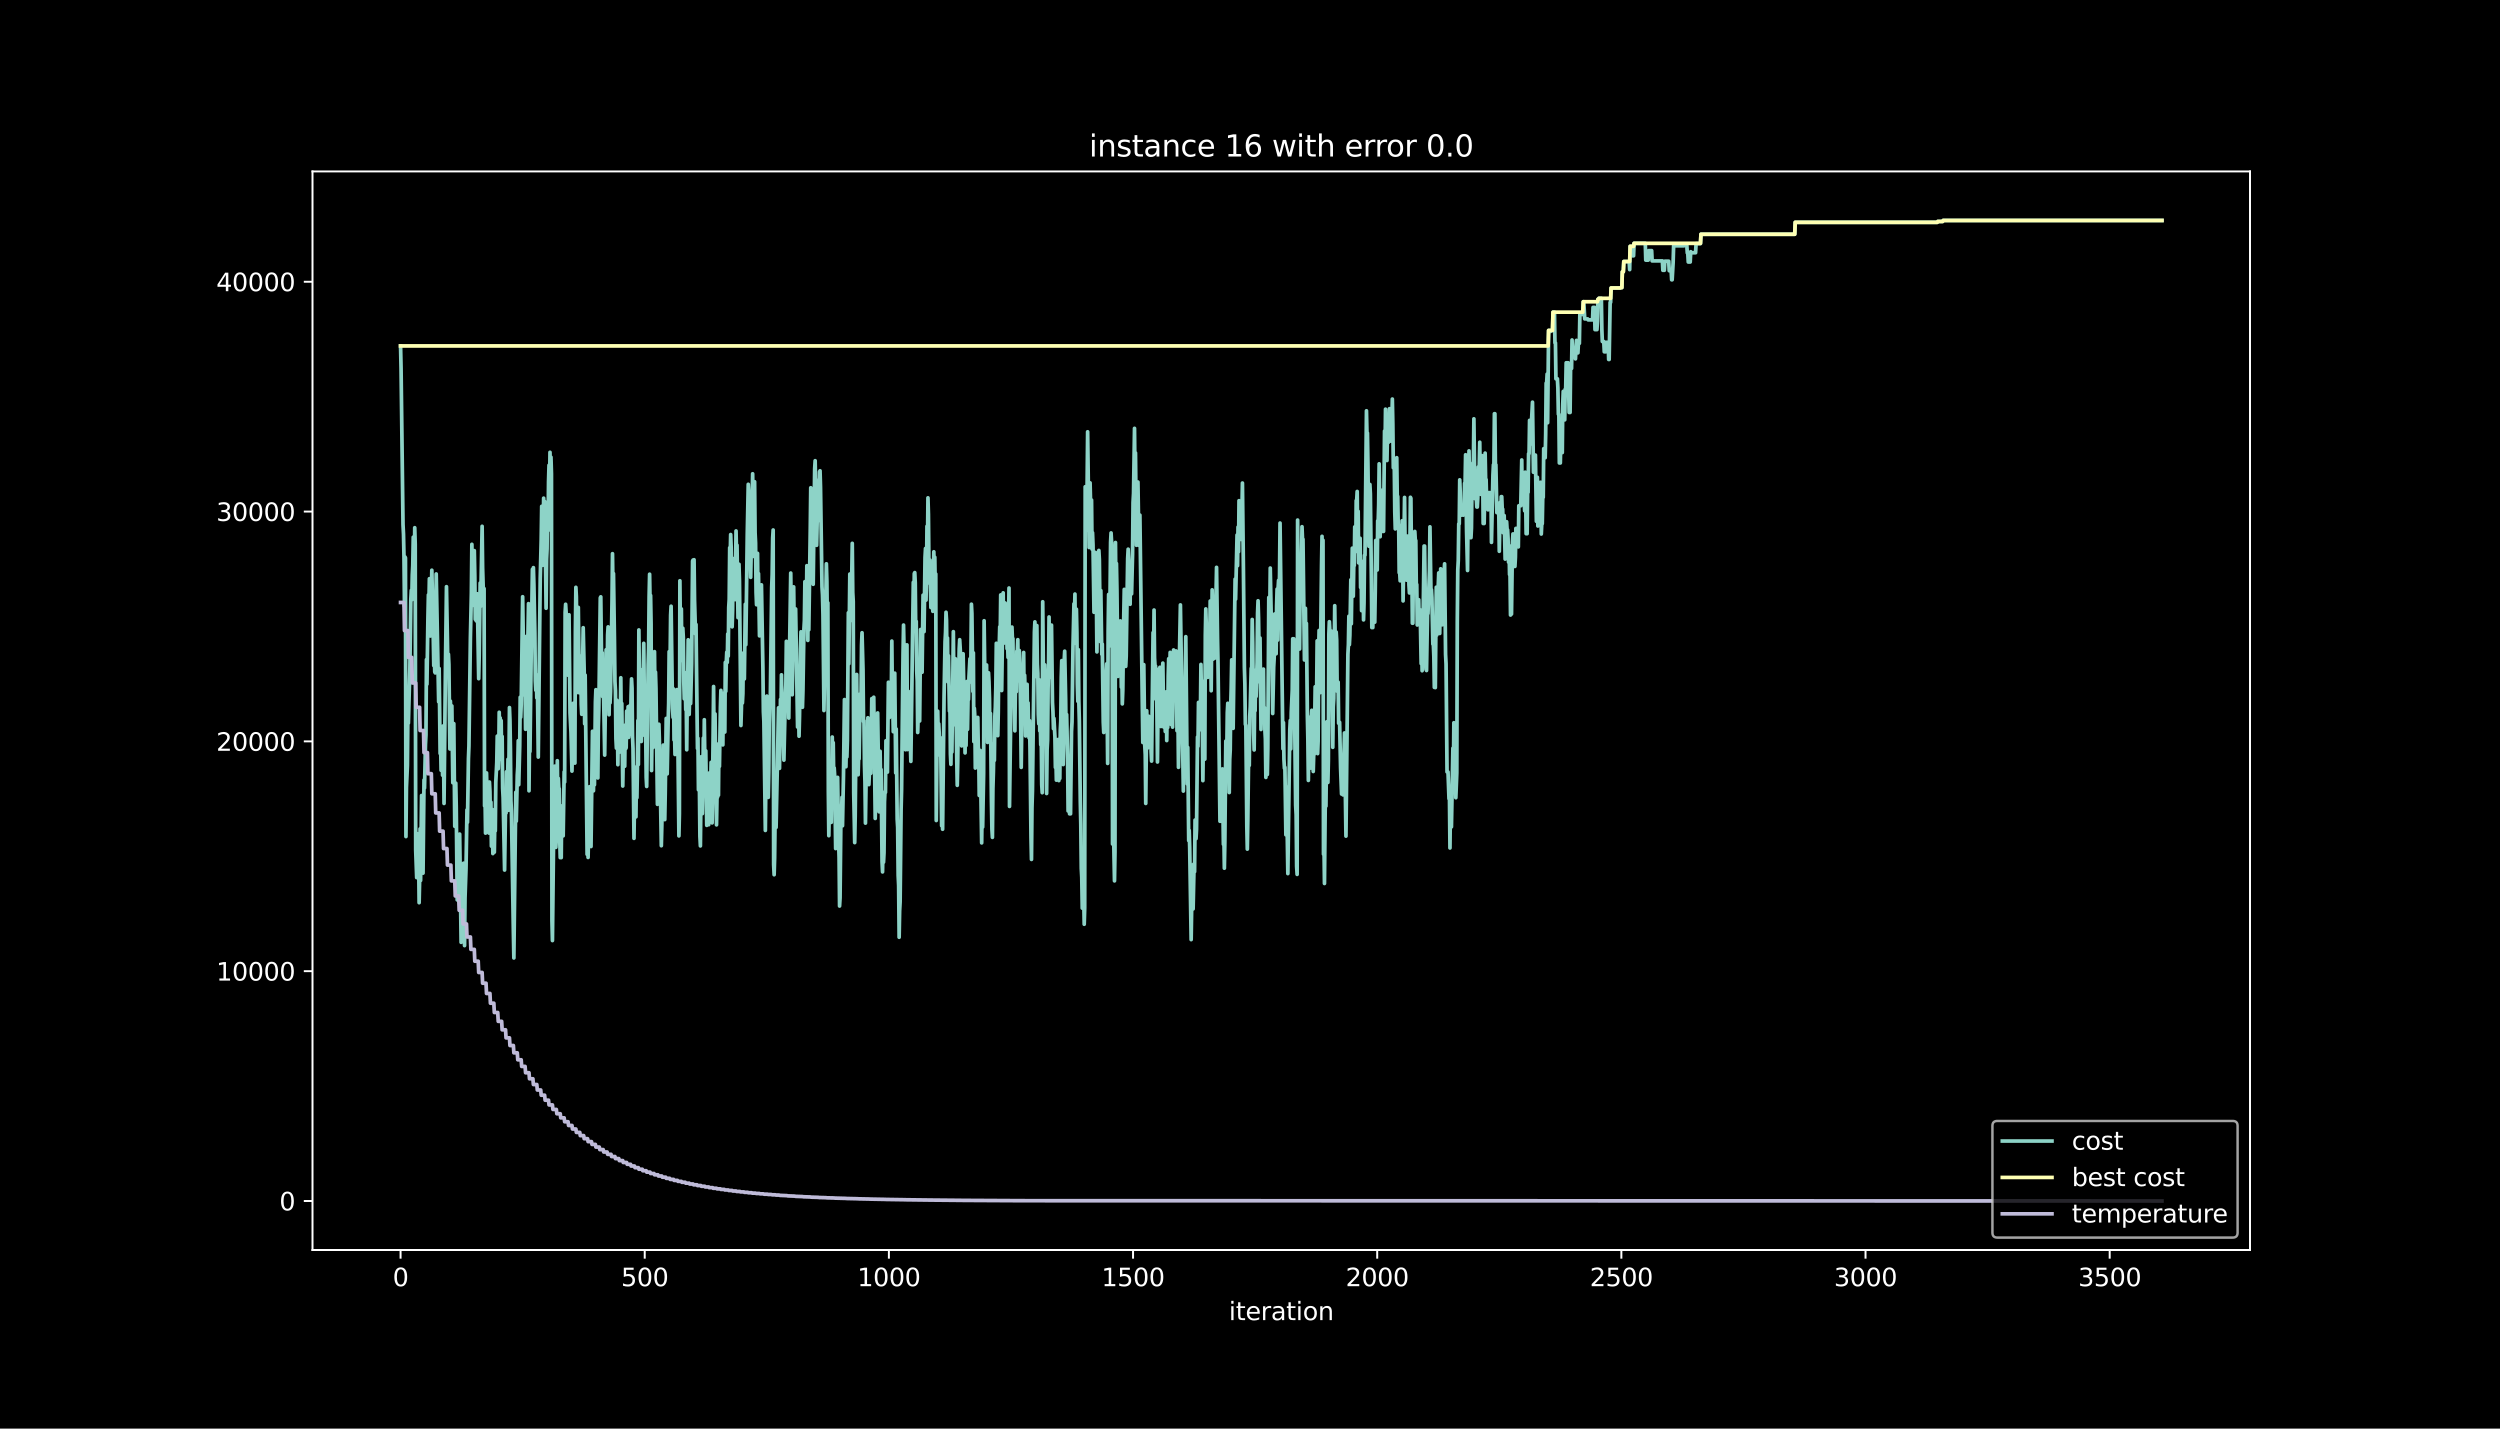 <?xml version="1.0" encoding="utf-8" standalone="no"?>
<!DOCTYPE svg PUBLIC "-//W3C//DTD SVG 1.1//EN"
  "http://www.w3.org/Graphics/SVG/1.1/DTD/svg11.dtd">
<svg height="576pt" version="1.1" viewBox="0 0 1008 576" width="1008pt" xmlns="http://www.w3.org/2000/svg" xmlns:xlink="http://www.w3.org/1999/xlink">
 <defs>
  <style type="text/css">*{stroke-linecap:butt;stroke-linejoin:round;}</style>
 </defs>
 <g id="figure_1">
  <g id="patch_1">
   <path d="M 0 576 
L 1008 576 
L 1008 0 
L 0 0 
z
"/>
  </g>
  <g id="axes_1">
   <g id="patch_2">
    <path d="M 126 504 
L 907.2 504 
L 907.2 69.12 
L 126 69.12 
z
"/>
   </g>
   <g id="matplotlib.axis_1">
    <g id="xtick_1">
     <g id="line2d_1">
      <defs>
       <path d="M 0 0 
L 0 3.5 
" id="m4f34872fa0" style="stroke:#ffffff;stroke-width:0.8;"/>
      </defs>
      <g>
       <use style="fill:#ffffff;stroke:#ffffff;stroke-width:0.8;" x="161.509" xlink:href="#m4f34872fa0" y="504"/>
      </g>
     </g>
     <g id="text_1">
      <!-- 0 -->
      <g style="fill:#ffffff;" transform="translate(158.328 518.598)scale(0.1 -0.1)">
       <defs>
        <path d="M 2034 4250 
Q 1547 4250 1301 3770 
Q 1056 3291 1056 2328 
Q 1056 1369 1301 889 
Q 1547 409 2034 409 
Q 2525 409 2770 889 
Q 3016 1369 3016 2328 
Q 3016 3291 2770 3770 
Q 2525 4250 2034 4250 
z
M 2034 4750 
Q 2819 4750 3233 4129 
Q 3647 3509 3647 2328 
Q 3647 1150 3233 529 
Q 2819 -91 2034 -91 
Q 1250 -91 836 529 
Q 422 1150 422 2328 
Q 422 3509 836 4129 
Q 1250 4750 2034 4750 
z
" id="DejaVuSans-30" transform="scale(0.016)"/>
       </defs>
       <use xlink:href="#DejaVuSans-30"/>
      </g>
     </g>
    </g>
    <g id="xtick_2">
     <g id="line2d_2">
      <g>
       <use style="fill:#ffffff;stroke:#ffffff;stroke-width:0.8;" x="259.954" xlink:href="#m4f34872fa0" y="504"/>
      </g>
     </g>
     <g id="text_2">
      <!-- 500 -->
      <g style="fill:#ffffff;" transform="translate(250.41 518.598)scale(0.1 -0.1)">
       <defs>
        <path d="M 691 4666 
L 3169 4666 
L 3169 4134 
L 1269 4134 
L 1269 2991 
Q 1406 3038 1543 3061 
Q 1681 3084 1819 3084 
Q 2600 3084 3056 2656 
Q 3513 2228 3513 1497 
Q 3513 744 3044 326 
Q 2575 -91 1722 -91 
Q 1428 -91 1123 -41 
Q 819 9 494 109 
L 494 744 
Q 775 591 1075 516 
Q 1375 441 1709 441 
Q 2250 441 2565 725 
Q 2881 1009 2881 1497 
Q 2881 1984 2565 2268 
Q 2250 2553 1709 2553 
Q 1456 2553 1204 2497 
Q 953 2441 691 2322 
L 691 4666 
z
" id="DejaVuSans-35" transform="scale(0.016)"/>
       </defs>
       <use xlink:href="#DejaVuSans-35"/>
       <use x="63.623" xlink:href="#DejaVuSans-30"/>
       <use x="127.246" xlink:href="#DejaVuSans-30"/>
      </g>
     </g>
    </g>
    <g id="xtick_3">
     <g id="line2d_3">
      <g>
       <use style="fill:#ffffff;stroke:#ffffff;stroke-width:0.8;" x="358.399" xlink:href="#m4f34872fa0" y="504"/>
      </g>
     </g>
     <g id="text_3">
      <!-- 1000 -->
      <g style="fill:#ffffff;" transform="translate(345.674 518.598)scale(0.1 -0.1)">
       <defs>
        <path d="M 794 531 
L 1825 531 
L 1825 4091 
L 703 3866 
L 703 4441 
L 1819 4666 
L 2450 4666 
L 2450 531 
L 3481 531 
L 3481 0 
L 794 0 
L 794 531 
z
" id="DejaVuSans-31" transform="scale(0.016)"/>
       </defs>
       <use xlink:href="#DejaVuSans-31"/>
       <use x="63.623" xlink:href="#DejaVuSans-30"/>
       <use x="127.246" xlink:href="#DejaVuSans-30"/>
       <use x="190.869" xlink:href="#DejaVuSans-30"/>
      </g>
     </g>
    </g>
    <g id="xtick_4">
     <g id="line2d_4">
      <g>
       <use style="fill:#ffffff;stroke:#ffffff;stroke-width:0.8;" x="456.844" xlink:href="#m4f34872fa0" y="504"/>
      </g>
     </g>
     <g id="text_4">
      <!-- 1500 -->
      <g style="fill:#ffffff;" transform="translate(444.119 518.598)scale(0.1 -0.1)">
       <use xlink:href="#DejaVuSans-31"/>
       <use x="63.623" xlink:href="#DejaVuSans-35"/>
       <use x="127.246" xlink:href="#DejaVuSans-30"/>
       <use x="190.869" xlink:href="#DejaVuSans-30"/>
      </g>
     </g>
    </g>
    <g id="xtick_5">
     <g id="line2d_5">
      <g>
       <use style="fill:#ffffff;stroke:#ffffff;stroke-width:0.8;" x="555.289" xlink:href="#m4f34872fa0" y="504"/>
      </g>
     </g>
     <g id="text_5">
      <!-- 2000 -->
      <g style="fill:#ffffff;" transform="translate(542.564 518.598)scale(0.1 -0.1)">
       <defs>
        <path d="M 1228 531 
L 3431 531 
L 3431 0 
L 469 0 
L 469 531 
Q 828 903 1448 1529 
Q 2069 2156 2228 2338 
Q 2531 2678 2651 2914 
Q 2772 3150 2772 3378 
Q 2772 3750 2511 3984 
Q 2250 4219 1831 4219 
Q 1534 4219 1204 4116 
Q 875 4013 500 3803 
L 500 4441 
Q 881 4594 1212 4672 
Q 1544 4750 1819 4750 
Q 2544 4750 2975 4387 
Q 3406 4025 3406 3419 
Q 3406 3131 3298 2873 
Q 3191 2616 2906 2266 
Q 2828 2175 2409 1742 
Q 1991 1309 1228 531 
z
" id="DejaVuSans-32" transform="scale(0.016)"/>
       </defs>
       <use xlink:href="#DejaVuSans-32"/>
       <use x="63.623" xlink:href="#DejaVuSans-30"/>
       <use x="127.246" xlink:href="#DejaVuSans-30"/>
       <use x="190.869" xlink:href="#DejaVuSans-30"/>
      </g>
     </g>
    </g>
    <g id="xtick_6">
     <g id="line2d_6">
      <g>
       <use style="fill:#ffffff;stroke:#ffffff;stroke-width:0.8;" x="653.734" xlink:href="#m4f34872fa0" y="504"/>
      </g>
     </g>
     <g id="text_6">
      <!-- 2500 -->
      <g style="fill:#ffffff;" transform="translate(641.009 518.598)scale(0.1 -0.1)">
       <use xlink:href="#DejaVuSans-32"/>
       <use x="63.623" xlink:href="#DejaVuSans-35"/>
       <use x="127.246" xlink:href="#DejaVuSans-30"/>
       <use x="190.869" xlink:href="#DejaVuSans-30"/>
      </g>
     </g>
    </g>
    <g id="xtick_7">
     <g id="line2d_7">
      <g>
       <use style="fill:#ffffff;stroke:#ffffff;stroke-width:0.8;" x="752.179" xlink:href="#m4f34872fa0" y="504"/>
      </g>
     </g>
     <g id="text_7">
      <!-- 3000 -->
      <g style="fill:#ffffff;" transform="translate(739.454 518.598)scale(0.1 -0.1)">
       <defs>
        <path d="M 2597 2516 
Q 3050 2419 3304 2112 
Q 3559 1806 3559 1356 
Q 3559 666 3084 287 
Q 2609 -91 1734 -91 
Q 1441 -91 1130 -33 
Q 819 25 488 141 
L 488 750 
Q 750 597 1062 519 
Q 1375 441 1716 441 
Q 2309 441 2620 675 
Q 2931 909 2931 1356 
Q 2931 1769 2642 2001 
Q 2353 2234 1838 2234 
L 1294 2234 
L 1294 2753 
L 1863 2753 
Q 2328 2753 2575 2939 
Q 2822 3125 2822 3475 
Q 2822 3834 2567 4026 
Q 2313 4219 1838 4219 
Q 1578 4219 1281 4162 
Q 984 4106 628 3988 
L 628 4550 
Q 988 4650 1302 4700 
Q 1616 4750 1894 4750 
Q 2613 4750 3031 4423 
Q 3450 4097 3450 3541 
Q 3450 3153 3228 2886 
Q 3006 2619 2597 2516 
z
" id="DejaVuSans-33" transform="scale(0.016)"/>
       </defs>
       <use xlink:href="#DejaVuSans-33"/>
       <use x="63.623" xlink:href="#DejaVuSans-30"/>
       <use x="127.246" xlink:href="#DejaVuSans-30"/>
       <use x="190.869" xlink:href="#DejaVuSans-30"/>
      </g>
     </g>
    </g>
    <g id="xtick_8">
     <g id="line2d_8">
      <g>
       <use style="fill:#ffffff;stroke:#ffffff;stroke-width:0.8;" x="850.624" xlink:href="#m4f34872fa0" y="504"/>
      </g>
     </g>
     <g id="text_8">
      <!-- 3500 -->
      <g style="fill:#ffffff;" transform="translate(837.899 518.598)scale(0.1 -0.1)">
       <use xlink:href="#DejaVuSans-33"/>
       <use x="63.623" xlink:href="#DejaVuSans-35"/>
       <use x="127.246" xlink:href="#DejaVuSans-30"/>
       <use x="190.869" xlink:href="#DejaVuSans-30"/>
      </g>
     </g>
    </g>
    <g id="text_9">
     <!-- iteration -->
     <g style="fill:#ffffff;" transform="translate(495.477 532.277)scale(0.1 -0.1)">
      <defs>
       <path d="M 603 3500 
L 1178 3500 
L 1178 0 
L 603 0 
L 603 3500 
z
M 603 4863 
L 1178 4863 
L 1178 4134 
L 603 4134 
L 603 4863 
z
" id="DejaVuSans-69" transform="scale(0.016)"/>
       <path d="M 1172 4494 
L 1172 3500 
L 2356 3500 
L 2356 3053 
L 1172 3053 
L 1172 1153 
Q 1172 725 1289 603 
Q 1406 481 1766 481 
L 2356 481 
L 2356 0 
L 1766 0 
Q 1100 0 847 248 
Q 594 497 594 1153 
L 594 3053 
L 172 3053 
L 172 3500 
L 594 3500 
L 594 4494 
L 1172 4494 
z
" id="DejaVuSans-74" transform="scale(0.016)"/>
       <path d="M 3597 1894 
L 3597 1613 
L 953 1613 
Q 991 1019 1311 708 
Q 1631 397 2203 397 
Q 2534 397 2845 478 
Q 3156 559 3463 722 
L 3463 178 
Q 3153 47 2828 -22 
Q 2503 -91 2169 -91 
Q 1331 -91 842 396 
Q 353 884 353 1716 
Q 353 2575 817 3079 
Q 1281 3584 2069 3584 
Q 2775 3584 3186 3129 
Q 3597 2675 3597 1894 
z
M 3022 2063 
Q 3016 2534 2758 2815 
Q 2500 3097 2075 3097 
Q 1594 3097 1305 2825 
Q 1016 2553 972 2059 
L 3022 2063 
z
" id="DejaVuSans-65" transform="scale(0.016)"/>
       <path d="M 2631 2963 
Q 2534 3019 2420 3045 
Q 2306 3072 2169 3072 
Q 1681 3072 1420 2755 
Q 1159 2438 1159 1844 
L 1159 0 
L 581 0 
L 581 3500 
L 1159 3500 
L 1159 2956 
Q 1341 3275 1631 3429 
Q 1922 3584 2338 3584 
Q 2397 3584 2469 3576 
Q 2541 3569 2628 3553 
L 2631 2963 
z
" id="DejaVuSans-72" transform="scale(0.016)"/>
       <path d="M 2194 1759 
Q 1497 1759 1228 1600 
Q 959 1441 959 1056 
Q 959 750 1161 570 
Q 1363 391 1709 391 
Q 2188 391 2477 730 
Q 2766 1069 2766 1631 
L 2766 1759 
L 2194 1759 
z
M 3341 1997 
L 3341 0 
L 2766 0 
L 2766 531 
Q 2569 213 2275 61 
Q 1981 -91 1556 -91 
Q 1019 -91 701 211 
Q 384 513 384 1019 
Q 384 1609 779 1909 
Q 1175 2209 1959 2209 
L 2766 2209 
L 2766 2266 
Q 2766 2663 2505 2880 
Q 2244 3097 1772 3097 
Q 1472 3097 1187 3025 
Q 903 2953 641 2809 
L 641 3341 
Q 956 3463 1253 3523 
Q 1550 3584 1831 3584 
Q 2591 3584 2966 3190 
Q 3341 2797 3341 1997 
z
" id="DejaVuSans-61" transform="scale(0.016)"/>
       <path d="M 1959 3097 
Q 1497 3097 1228 2736 
Q 959 2375 959 1747 
Q 959 1119 1226 758 
Q 1494 397 1959 397 
Q 2419 397 2687 759 
Q 2956 1122 2956 1747 
Q 2956 2369 2687 2733 
Q 2419 3097 1959 3097 
z
M 1959 3584 
Q 2709 3584 3137 3096 
Q 3566 2609 3566 1747 
Q 3566 888 3137 398 
Q 2709 -91 1959 -91 
Q 1206 -91 779 398 
Q 353 888 353 1747 
Q 353 2609 779 3096 
Q 1206 3584 1959 3584 
z
" id="DejaVuSans-6f" transform="scale(0.016)"/>
       <path d="M 3513 2113 
L 3513 0 
L 2938 0 
L 2938 2094 
Q 2938 2591 2744 2837 
Q 2550 3084 2163 3084 
Q 1697 3084 1428 2787 
Q 1159 2491 1159 1978 
L 1159 0 
L 581 0 
L 581 3500 
L 1159 3500 
L 1159 2956 
Q 1366 3272 1645 3428 
Q 1925 3584 2291 3584 
Q 2894 3584 3203 3211 
Q 3513 2838 3513 2113 
z
" id="DejaVuSans-6e" transform="scale(0.016)"/>
      </defs>
      <use xlink:href="#DejaVuSans-69"/>
      <use x="27.783" xlink:href="#DejaVuSans-74"/>
      <use x="66.992" xlink:href="#DejaVuSans-65"/>
      <use x="128.516" xlink:href="#DejaVuSans-72"/>
      <use x="169.629" xlink:href="#DejaVuSans-61"/>
      <use x="230.908" xlink:href="#DejaVuSans-74"/>
      <use x="270.117" xlink:href="#DejaVuSans-69"/>
      <use x="297.9" xlink:href="#DejaVuSans-6f"/>
      <use x="359.082" xlink:href="#DejaVuSans-6e"/>
     </g>
    </g>
   </g>
   <g id="matplotlib.axis_2">
    <g id="ytick_1">
     <g id="line2d_9">
      <defs>
       <path d="M 0 0 
L -3.5 0 
" id="mac4b360deb" style="stroke:#ffffff;stroke-width:0.8;"/>
      </defs>
      <g>
       <use style="fill:#ffffff;stroke:#ffffff;stroke-width:0.8;" x="126" xlink:href="#mac4b360deb" y="484.233"/>
      </g>
     </g>
     <g id="text_10">
      <!-- 0 -->
      <g style="fill:#ffffff;" transform="translate(112.638 488.032)scale(0.1 -0.1)">
       <use xlink:href="#DejaVuSans-30"/>
      </g>
     </g>
    </g>
    <g id="ytick_2">
     <g id="line2d_10">
      <g>
       <use style="fill:#ffffff;stroke:#ffffff;stroke-width:0.8;" x="126" xlink:href="#mac4b360deb" y="391.577"/>
      </g>
     </g>
     <g id="text_11">
      <!-- 10000 -->
      <g style="fill:#ffffff;" transform="translate(87.188 395.376)scale(0.1 -0.1)">
       <use xlink:href="#DejaVuSans-31"/>
       <use x="63.623" xlink:href="#DejaVuSans-30"/>
       <use x="127.246" xlink:href="#DejaVuSans-30"/>
       <use x="190.869" xlink:href="#DejaVuSans-30"/>
       <use x="254.492" xlink:href="#DejaVuSans-30"/>
      </g>
     </g>
    </g>
    <g id="ytick_3">
     <g id="line2d_11">
      <g>
       <use style="fill:#ffffff;stroke:#ffffff;stroke-width:0.8;" x="126" xlink:href="#mac4b360deb" y="298.92"/>
      </g>
     </g>
     <g id="text_12">
      <!-- 20000 -->
      <g style="fill:#ffffff;" transform="translate(87.188 302.72)scale(0.1 -0.1)">
       <use xlink:href="#DejaVuSans-32"/>
       <use x="63.623" xlink:href="#DejaVuSans-30"/>
       <use x="127.246" xlink:href="#DejaVuSans-30"/>
       <use x="190.869" xlink:href="#DejaVuSans-30"/>
       <use x="254.492" xlink:href="#DejaVuSans-30"/>
      </g>
     </g>
    </g>
    <g id="ytick_4">
     <g id="line2d_12">
      <g>
       <use style="fill:#ffffff;stroke:#ffffff;stroke-width:0.8;" x="126" xlink:href="#mac4b360deb" y="206.264"/>
      </g>
     </g>
     <g id="text_13">
      <!-- 30000 -->
      <g style="fill:#ffffff;" transform="translate(87.188 210.063)scale(0.1 -0.1)">
       <use xlink:href="#DejaVuSans-33"/>
       <use x="63.623" xlink:href="#DejaVuSans-30"/>
       <use x="127.246" xlink:href="#DejaVuSans-30"/>
       <use x="190.869" xlink:href="#DejaVuSans-30"/>
       <use x="254.492" xlink:href="#DejaVuSans-30"/>
      </g>
     </g>
    </g>
    <g id="ytick_5">
     <g id="line2d_13">
      <g>
       <use style="fill:#ffffff;stroke:#ffffff;stroke-width:0.8;" x="126" xlink:href="#mac4b360deb" y="113.608"/>
      </g>
     </g>
     <g id="text_14">
      <!-- 40000 -->
      <g style="fill:#ffffff;" transform="translate(87.188 117.407)scale(0.1 -0.1)">
       <defs>
        <path d="M 2419 4116 
L 825 1625 
L 2419 1625 
L 2419 4116 
z
M 2253 4666 
L 3047 4666 
L 3047 1625 
L 3713 1625 
L 3713 1100 
L 3047 1100 
L 3047 0 
L 2419 0 
L 2419 1100 
L 313 1100 
L 313 1709 
L 2253 4666 
z
" id="DejaVuSans-34" transform="scale(0.016)"/>
       </defs>
       <use xlink:href="#DejaVuSans-34"/>
       <use x="63.623" xlink:href="#DejaVuSans-30"/>
       <use x="127.246" xlink:href="#DejaVuSans-30"/>
       <use x="190.869" xlink:href="#DejaVuSans-30"/>
       <use x="254.492" xlink:href="#DejaVuSans-30"/>
      </g>
     </g>
    </g>
   </g>
   <g id="line2d_14">
    <path clip-path="url(#p462589c0a1)" d="M 161.509 139.487 
L 161.706 148.437 
L 162.494 211.555 
L 162.69 215.344 
L 162.887 224.74 
L 163.084 244.383 
L 163.281 224.536 
L 163.478 224.934 
L 163.675 337.308 
L 163.872 317.461 
L 164.266 308.603 
L 164.462 287.774 
L 164.659 291.563 
L 165.25 270.021 
L 165.644 241.677 
L 165.841 238.017 
L 166.038 241.844 
L 166.234 231.884 
L 166.431 228.057 
L 166.628 216.577 
L 167.022 233.616 
L 167.219 212.778 
L 167.416 219.458 
L 167.613 342.784 
L 168.006 353.847 
L 168.203 336.122 
L 168.4 344.211 
L 168.597 337.289 
L 168.794 346.24 
L 168.991 363.965 
L 169.188 355.014 
L 169.385 334.176 
L 169.582 355.014 
L 169.975 320.75 
L 170.172 327.431 
L 170.369 348.26 
L 170.566 352.049 
L 170.96 314.477 
L 171.157 317.739 
L 171.55 300.143 
L 171.747 296.317 
L 171.944 265.925 
L 172.141 275.886 
L 172.535 249.34 
L 172.732 239.833 
L 172.929 243.975 
L 173.126 233.338 
L 173.322 240.111 
L 173.519 256.437 
L 174.11 229.91 
L 174.504 245.986 
L 174.898 268.372 
L 175.094 261.691 
L 175.291 270.91 
L 175.488 271.309 
L 175.882 231.42 
L 176.867 282.974 
L 177.063 269.539 
L 177.457 303.813 
L 177.654 300.023 
L 177.851 310.595 
L 178.245 296.993 
L 178.442 312.578 
L 178.639 292.731 
L 178.835 303.368 
L 179.032 323.947 
L 179.623 267.64 
L 180.017 236.553 
L 180.607 270.549 
L 180.804 263.776 
L 181.001 267.918 
L 181.395 301.987 
L 181.592 282.678 
L 181.986 292.712 
L 182.183 284.623 
L 182.576 315.598 
L 182.773 312.337 
L 182.97 291.758 
L 183.364 333.175 
L 183.758 315.765 
L 183.955 325.272 
L 184.348 362.844 
L 184.545 342.005 
L 184.742 336.974 
L 185.136 348.686 
L 185.333 336.307 
L 185.923 379.948 
L 186.12 359.369 
L 186.514 374.231 
L 186.711 364.725 
L 186.908 348.047 
L 187.302 381.264 
L 187.499 361.954 
L 187.892 350.243 
L 188.286 326.532 
L 188.483 331.563 
L 188.877 305.842 
L 189.074 300.811 
L 189.664 257.16 
L 190.058 239.111 
L 190.255 219.468 
L 190.649 239.037 
L 190.846 244.068 
L 191.239 222.016 
L 191.436 231.976 
L 191.633 249.72 
L 191.83 239.759 
L 192.027 250.331 
L 192.224 246.19 
L 192.421 239.417 
L 193.011 273.644 
L 193.208 264.424 
L 193.602 235.071 
L 193.799 244.466 
L 194.39 212.203 
L 194.587 228.882 
L 194.98 242.335 
L 195.177 237.304 
L 195.374 324.938 
L 195.571 321.149 
L 195.768 335.909 
L 196.162 311.642 
L 196.555 327.811 
L 196.752 318.591 
L 197.146 335.899 
L 197.343 315.32 
L 197.54 319.147 
L 197.737 331.526 
L 197.934 323.437 
L 198.131 341.162 
L 198.327 329.682 
L 198.524 326.421 
L 198.721 344.164 
L 198.918 340.504 
L 199.115 328.839 
L 199.312 343.599 
L 199.509 331.22 
L 199.706 335.01 
L 199.903 315.367 
L 200.296 307.435 
L 200.493 296.799 
L 200.69 306.305 
L 200.887 309.965 
L 201.084 304.934 
L 201.281 287.19 
L 201.478 298.855 
L 201.675 289.46 
L 201.872 306.138 
L 202.068 290.553 
L 202.265 306.138 
L 202.462 296.919 
L 202.659 317.757 
L 202.856 321.547 
L 203.447 350.799 
L 203.84 324.577 
L 204.037 327.838 
L 204.234 311.16 
L 204.431 326.745 
L 204.825 306.129 
L 205.022 326.708 
L 205.416 285.291 
L 205.612 290.322 
L 205.809 301.987 
L 206.006 322.826 
L 206.203 326.967 
L 206.991 375.677 
L 207.188 386.249 
L 207.975 319.434 
L 208.172 331.1 
L 208.566 312.485 
L 208.763 309.224 
L 208.96 298.652 
L 209.156 316.395 
L 209.55 300.764 
L 209.747 281.121 
L 209.944 289.21 
L 210.141 284.179 
L 210.732 240.603 
L 211.322 280.241 
L 211.519 266.806 
L 211.716 277.378 
L 211.913 294.056 
L 212.307 256.549 
L 212.504 265.499 
L 212.7 265.898 
L 213.094 243.391 
L 213.291 318.851 
L 213.488 299.208 
L 213.685 303.034 
L 214.276 255.529 
L 214.669 229.549 
L 214.866 239.509 
L 215.063 228.872 
L 215.26 235.645 
L 215.654 255.233 
L 215.851 274.542 
L 216.048 278.332 
L 216.244 273.301 
L 216.441 281.39 
L 216.638 272.17 
L 217.032 305.249 
L 217.82 233.301 
L 218.213 217.577 
L 218.41 204.142 
L 218.607 208.284 
L 218.804 227.927 
L 219.198 200.862 
L 219.395 221.441 
L 219.592 202.132 
L 219.788 221.979 
L 219.985 228.659 
L 220.182 245.245 
L 220.379 225.398 
L 220.576 221.256 
L 220.773 204.67 
L 220.97 213.89 
L 221.167 194.247 
L 221.364 187.566 
L 221.561 199.046 
L 221.757 182.368 
L 221.954 195.803 
L 222.151 184.323 
L 222.348 191.096 
L 222.545 371.146 
L 222.742 379.235 
L 223.529 309.307 
L 223.726 308.909 
L 224.12 341.653 
L 224.317 337.512 
L 224.711 306.722 
L 224.908 324.447 
L 225.105 313.81 
L 225.301 317.637 
L 225.498 318.035 
L 225.695 338.874 
L 225.892 345.795 
L 226.089 325.948 
L 226.286 345.795 
L 226.483 324.957 
L 226.68 335.594 
L 226.877 327.505 
L 227.073 337.011 
L 227.467 311.197 
L 227.664 315.339 
L 227.861 246.903 
L 228.058 243.642 
L 228.255 246.903 
L 228.452 264.628 
L 228.649 251.193 
L 229.042 272.254 
L 229.239 268.464 
L 229.436 247.885 
L 229.83 287.375 
L 230.224 295.307 
L 230.617 310.91 
L 231.011 290.294 
L 231.208 283.521 
L 231.405 287.181 
L 231.602 303.859 
L 231.799 307.686 
L 231.996 254.557 
L 232.193 236.813 
L 232.389 240.64 
L 232.783 279.203 
L 233.177 244.893 
L 233.571 279.314 
L 233.768 264.554 
L 233.965 274.515 
L 234.161 264.554 
L 234.358 283.864 
L 234.555 288.005 
L 235.146 253.093 
L 235.54 270.401 
L 235.737 291.841 
L 235.933 272.198 
L 236.721 344.479 
L 236.918 335.084 
L 237.115 345.721 
L 237.312 335.76 
L 237.509 331.971 
L 237.705 317.211 
L 237.902 326.161 
L 238.099 326.56 
L 238.296 341.32 
L 238.887 294.853 
L 239.281 318.86 
L 239.477 306.481 
L 239.674 316.442 
L 240.068 283.113 
L 240.265 278.082 
L 240.462 293.667 
L 240.856 301.283 
L 241.053 313.662 
L 241.249 292.833 
L 241.446 285.911 
L 242.037 241.047 
L 242.234 240.649 
L 242.628 273.153 
L 242.825 263.192 
L 243.022 280.917 
L 243.218 271.967 
L 243.809 304.452 
L 244.4 261.969 
L 244.597 282.548 
L 244.794 275.867 
L 244.99 256.021 
L 245.187 252.759 
L 245.581 288.191 
L 245.778 276.711 
L 245.975 283.391 
L 246.172 278.851 
L 246.762 242.558 
L 246.959 223.248 
L 247.156 238.008 
L 247.353 231.235 
L 247.747 258.133 
L 247.944 274.719 
L 248.141 278.508 
L 248.338 297.818 
L 248.534 301.644 
L 248.731 282.335 
L 248.928 289.015 
L 249.125 308.325 
L 249.322 289.015 
L 249.519 283.984 
L 249.716 303.294 
L 249.913 299.504 
L 250.11 292.583 
L 250.306 273.273 
L 250.503 293.12 
L 250.7 283.614 
L 251.094 316.923 
L 251.291 305.443 
L 251.685 297.475 
L 251.882 308.955 
L 252.078 292.37 
L 252.275 301.876 
L 252.472 301.478 
L 252.669 286.718 
L 253.063 297.317 
L 253.26 284.939 
L 253.457 297.317 
L 253.654 288.367 
L 253.85 292.509 
L 254.047 284.42 
L 254.244 296.085 
L 254.441 280.5 
L 254.638 273.727 
L 254.835 277.517 
L 255.032 296.826 
L 255.229 301.858 
L 255.622 338.021 
L 256.016 309.316 
L 256.213 309.715 
L 256.41 329.358 
L 256.607 312.68 
L 256.804 321.63 
L 257.001 310.15 
L 257.198 290.507 
L 257.394 308.251 
L 257.591 253.991 
L 257.985 290.507 
L 258.182 269.928 
L 258.379 279.324 
L 258.576 298.967 
L 258.773 279.12 
L 258.97 274.978 
L 259.166 286.458 
L 259.56 259.393 
L 259.954 296.558 
L 260.151 276.914 
L 260.545 313.44 
L 260.742 317.099 
L 261.332 267.982 
L 261.529 261.302 
L 261.726 240.473 
L 261.923 231.522 
L 262.12 243.901 
L 262.317 240.074 
L 262.514 251.554 
L 262.71 310.688 
L 262.907 294.362 
L 263.301 301.413 
L 263.498 281.77 
L 263.695 299.495 
L 263.892 262.747 
L 264.089 280.491 
L 264.286 270.984 
L 264.483 277.665 
L 265.073 324.308 
L 265.27 317.628 
L 265.467 297.049 
L 265.664 292.017 
L 265.861 298.698 
L 266.058 313.458 
L 266.255 317.6 
L 266.648 340.996 
L 266.845 332.907 
L 267.239 312.791 
L 267.436 300.412 
L 267.633 319.722 
L 268.027 330.47 
L 268.223 319.898 
L 268.617 289.664 
L 268.814 296.437 
L 269.011 312.022 
L 269.405 290.489 
L 269.602 283.567 
L 269.799 262.738 
L 269.995 269.66 
L 270.192 265.833 
L 270.389 248.089 
L 270.586 244.429 
L 270.98 273.227 
L 271.177 285.606 
L 271.374 289.266 
L 271.571 277.785 
L 271.767 298.364 
L 271.964 294.704 
L 272.161 304.211 
L 272.752 278.443 
L 272.949 278.045 
L 273.343 301.441 
L 273.736 337.03 
L 273.933 328.079 
L 274.13 234.163 
L 274.327 253.806 
L 274.721 245.513 
L 274.918 266.342 
L 275.115 257.123 
L 275.311 253.296 
L 275.508 257.123 
L 275.705 274.848 
L 275.902 281.77 
L 276.099 271.133 
L 276.296 276.164 
L 276.493 286.125 
L 276.69 282.465 
L 276.887 302.312 
L 277.083 282.465 
L 277.28 275.691 
L 277.477 257.966 
L 277.871 288.052 
L 278.265 273.041 
L 278.462 283.678 
L 278.855 267.603 
L 279.249 226.194 
L 279.446 225.796 
L 279.643 235.191 
L 279.84 225.685 
L 280.037 242.011 
L 280.431 255.613 
L 280.627 251.786 
L 281.218 301.774 
L 281.415 297.632 
L 281.612 318.462 
L 281.809 307.889 
L 282.006 317.396 
L 282.203 337.243 
L 282.399 341.07 
L 282.793 305.101 
L 282.99 308.76 
L 283.187 328.07 
L 283.384 317.433 
L 283.581 297.586 
L 283.778 311.021 
L 283.975 290.192 
L 284.368 320.472 
L 284.565 302.729 
L 284.959 332.777 
L 285.353 325.161 
L 285.55 315.941 
L 285.747 332.527 
L 285.943 311.688 
L 286.14 326.448 
L 286.337 326.847 
L 286.731 307.38 
L 286.928 311.207 
L 287.125 331.785 
L 287.519 297.382 
L 287.716 276.803 
L 287.912 297.642 
L 288.109 288.246 
L 288.306 287.848 
L 288.7 323.187 
L 288.897 332.582 
L 289.094 321.102 
L 289.291 321.501 
L 289.488 312.55 
L 289.684 320.639 
L 289.881 299.801 
L 290.078 309.02 
L 290.472 285.04 
L 290.669 278.36 
L 290.866 298.207 
L 291.063 287.57 
L 291.26 290.831 
L 291.456 300.338 
L 291.653 279.509 
L 291.85 289.469 
L 292.047 286.208 
L 292.244 295.158 
L 292.441 267.084 
L 292.638 278.749 
L 292.835 267.084 
L 293.032 262.942 
L 293.228 267.084 
L 293.425 255.604 
L 293.622 264.554 
L 293.819 244.911 
L 294.016 241.65 
L 294.213 220.82 
L 294.41 224.48 
L 294.607 215.53 
L 294.804 220.561 
L 295.197 252.731 
L 295.394 246.051 
L 295.591 225.212 
L 295.985 235.96 
L 296.182 231.819 
L 296.379 241.779 
L 296.772 214.075 
L 296.969 223.47 
L 297.166 219.81 
L 297.56 249.034 
L 297.954 227.501 
L 298.151 234.181 
L 298.741 292.527 
L 298.938 285.606 
L 299.135 270.021 
L 299.332 283.456 
L 299.529 279.629 
L 299.726 263.303 
L 300.12 273.736 
L 300.513 243.623 
L 300.71 259.949 
L 301.301 215.243 
L 301.695 195.275 
L 301.892 198.537 
L 302.088 217.846 
L 302.285 214.057 
L 302.679 232.782 
L 303.467 191.031 
L 303.86 224.341 
L 304.254 194.237 
L 304.451 214.816 
L 304.648 218.958 
L 304.845 238.805 
L 305.042 243.836 
L 305.239 227.251 
L 305.436 223.109 
L 305.632 242.752 
L 305.829 231.272 
L 306.223 256.373 
L 306.42 242.937 
L 306.617 243.336 
L 306.814 247.478 
L 307.011 235.812 
L 307.601 269.28 
L 307.798 287.005 
L 307.995 290.794 
L 308.586 334.825 
L 309.177 280.658 
L 309.767 321.501 
L 309.964 311.54 
L 310.161 291.693 
L 310.358 284.92 
L 310.555 284.522 
L 311.145 236.748 
L 311.342 231.717 
L 311.539 216.957 
L 311.736 213.695 
L 311.933 348.547 
L 312.13 352.689 
L 312.327 345.916 
L 312.524 329.237 
L 312.721 324.206 
L 312.917 333.602 
L 313.902 285.383 
L 314.099 293.472 
L 314.296 309.798 
L 314.689 281.992 
L 314.886 288.673 
L 315.083 272.087 
L 315.477 294.139 
L 315.674 290.313 
L 316.068 306.481 
L 316.658 280.445 
L 316.855 276.303 
L 317.052 258.578 
L 317.249 262.367 
L 317.446 269.289 
L 317.643 268.89 
L 317.84 272.717 
L 318.037 289.525 
L 318.43 256.78 
L 318.824 231.059 
L 319.415 280.13 
L 319.612 268.65 
L 320.005 236.628 
L 320.202 252.212 
L 320.399 245.532 
L 320.596 248.793 
L 320.793 245.532 
L 321.581 293.139 
L 321.777 275.395 
L 322.171 296.836 
L 322.368 288.747 
L 322.762 261.524 
L 322.959 254.751 
L 323.156 258.013 
L 323.549 285.17 
L 323.746 278.49 
L 324.14 253.769 
L 324.337 250.109 
L 324.534 234.524 
L 324.928 250.841 
L 325.125 245.81 
L 325.321 228.085 
L 325.715 258.207 
L 325.912 238.36 
L 326.109 253.945 
L 326.7 213.25 
L 326.897 196.665 
L 327.093 206.171 
L 327.29 199.25 
L 327.487 206.171 
L 327.881 235.581 
L 328.275 204.606 
L 328.472 189.021 
L 328.669 185.759 
L 328.865 196.396 
L 329.062 200.223 
L 329.259 219.866 
L 329.85 193.654 
L 330.047 206.033 
L 330.244 209.859 
L 330.441 190.216 
L 330.638 189.818 
L 330.834 196.498 
L 331.425 236.572 
L 331.622 239.833 
L 331.819 247.922 
L 332.213 286.486 
L 333.197 227.325 
L 333.394 234.246 
L 333.591 251.99 
L 333.788 243.039 
L 333.985 319.203 
L 334.182 336.946 
L 334.575 314.097 
L 334.772 325.763 
L 334.969 316.812 
L 335.166 331.572 
L 335.56 297.169 
L 335.757 306.12 
L 335.954 299.439 
L 336.15 312.874 
L 336.347 309.613 
L 336.544 312.874 
L 336.938 342.144 
L 337.135 329.766 
L 337.332 341.246 
L 337.726 313.44 
L 338.119 338.985 
L 338.316 345.665 
L 338.513 365.309 
L 338.71 362.047 
L 339.104 324.892 
L 339.301 328.153 
L 339.498 321.473 
L 339.694 332.953 
L 340.088 312.874 
L 340.482 282.075 
L 340.679 291.582 
L 340.876 288.32 
L 341.073 309.15 
L 341.27 298.513 
L 341.466 305.193 
L 341.663 298.513 
L 342.057 247.051 
L 342.254 267.63 
L 342.648 231.457 
L 343.042 250.183 
L 343.435 231.457 
L 343.632 219.078 
L 343.829 238.925 
L 344.026 242.585 
L 344.223 319.657 
L 344.617 339.735 
L 344.814 329.098 
L 345.404 271.948 
L 345.601 292.527 
L 345.798 295.789 
L 345.995 312.374 
L 346.192 305.601 
L 346.389 305.999 
L 346.782 279.842 
L 346.979 284.874 
L 347.176 280.732 
L 347.373 260.153 
L 347.57 255.122 
L 347.964 270.114 
L 348.161 290.952 
L 348.358 290.553 
L 348.554 308.279 
L 348.751 315.2 
L 348.948 331.878 
L 349.342 305.202 
L 349.539 309.344 
L 349.736 306.083 
L 349.933 289.405 
L 350.326 316.349 
L 350.523 312.207 
L 350.72 294.482 
L 350.917 301.163 
L 351.114 311.8 
L 351.508 281.677 
L 351.705 282.075 
L 351.902 301.719 
L 352.295 281.121 
L 352.886 329.997 
L 353.083 320.778 
L 353.28 320.38 
L 353.674 294.139 
L 353.871 287.459 
L 354.461 327.319 
L 354.855 302.905 
L 355.052 315.283 
L 355.249 310.252 
L 355.643 347.407 
L 355.839 351.549 
L 356.036 340.977 
L 356.233 347.657 
L 356.43 343.831 
L 356.627 323.252 
L 356.824 319.11 
L 357.021 319.509 
L 357.218 298.67 
L 357.808 311.318 
L 358.202 275.089 
L 358.399 285.661 
L 358.596 289.321 
L 358.793 285.661 
L 358.99 275.089 
L 359.187 283.178 
L 359.383 279.064 
L 359.58 258.485 
L 359.777 277.795 
L 359.974 284.447 
L 360.171 295.02 
L 360.368 288.339 
L 360.565 291.999 
L 360.762 271.42 
L 361.155 311.642 
L 361.352 293.917 
L 361.746 330.349 
L 361.943 333.611 
L 362.14 352.92 
L 362.337 357.062 
L 362.534 377.9 
L 362.731 367.264 
L 362.927 363.604 
L 363.321 326.439 
L 363.518 318.35 
L 364.109 263.507 
L 364.306 252.027 
L 364.699 271.615 
L 364.896 259.949 
L 365.093 302.293 
L 365.29 292.332 
L 365.684 260.014 
L 365.881 302.228 
L 366.078 282.919 
L 366.275 278.777 
L 366.668 300.31 
L 366.865 297.049 
L 367.062 300.31 
L 367.259 306.991 
L 368.243 234.793 
L 368.44 251.119 
L 368.637 231.272 
L 368.834 230.874 
L 369.031 235.015 
L 369.228 254.658 
L 369.425 250.517 
L 369.622 270.364 
L 369.819 274.505 
L 370.015 295.335 
L 370.212 288.561 
L 370.409 288.96 
L 370.606 283.929 
L 370.803 290.702 
L 371.197 253.815 
L 371.394 270.141 
L 371.591 259.569 
L 371.787 271.049 
L 372.181 239.963 
L 372.378 250.535 
L 372.575 254.677 
L 372.969 224.795 
L 373.166 221.135 
L 373.363 241.974 
L 373.559 232.755 
L 373.756 212.176 
L 373.953 221.571 
L 374.15 200.733 
L 374.347 207.413 
L 374.544 228.242 
L 374.741 235.164 
L 374.938 225.768 
L 375.332 244.948 
L 375.528 233.283 
L 375.725 243.855 
L 375.922 239.713 
L 376.119 246.486 
L 376.513 222.479 
L 376.71 231.43 
L 376.907 224.656 
L 377.104 238.092 
L 377.3 231.411 
L 377.497 330.831 
L 377.891 290.405 
L 378.088 286.745 
L 378.285 295.965 
L 378.482 291.823 
L 378.679 295.483 
L 378.876 304.433 
L 379.269 297.512 
L 379.663 332.944 
L 379.86 326.263 
L 380.057 334.352 
L 380.648 280.658 
L 381.041 258.772 
L 381.238 254.946 
L 381.435 246.857 
L 381.632 250.118 
L 381.829 266.444 
L 382.026 257.225 
L 382.223 274.95 
L 382.42 264.378 
L 382.813 286.718 
L 383.01 283.456 
L 383.207 304.035 
L 383.404 308.177 
L 383.601 292.592 
L 383.798 303.229 
L 384.192 272.43 
L 384.388 254.686 
L 384.782 292.193 
L 384.979 285.42 
L 385.176 265.573 
L 385.767 306.073 
L 385.964 316.645 
L 386.16 307.25 
L 386.554 272.356 
L 386.751 261.719 
L 386.948 257.929 
L 387.342 264.851 
L 387.736 300.746 
L 387.932 284.42 
L 388.129 280.278 
L 388.326 263.6 
L 388.523 273.56 
L 388.72 277.35 
L 389.114 303.572 
L 389.311 284.262 
L 389.508 300.588 
L 389.901 274.774 
L 390.098 294.084 
L 390.295 282.418 
L 390.492 282.02 
L 390.689 273.069 
L 391.083 265.62 
L 391.28 275.015 
L 391.476 264.443 
L 391.673 243.614 
L 391.87 247.403 
L 392.264 278.805 
L 392.461 263.22 
L 392.658 299.022 
L 392.855 285.587 
L 393.052 288.849 
L 393.248 309.678 
L 393.445 306.018 
L 393.642 305.619 
L 394.036 298.216 
L 394.233 289.266 
L 394.43 300.746 
L 394.627 304.406 
L 394.824 320.732 
L 395.02 314.051 
L 395.217 302.571 
L 395.808 339.847 
L 396.005 323.521 
L 396.202 333.481 
L 396.596 311.957 
L 396.793 250.285 
L 397.186 280.408 
L 397.383 273.727 
L 397.58 278.758 
L 397.777 268.121 
L 398.171 299.337 
L 398.565 271.272 
L 398.761 274.932 
L 398.958 281.612 
L 399.155 298.29 
L 399.352 287.653 
L 399.746 322.881 
L 399.943 334.361 
L 400.14 337.623 
L 400.337 317.98 
L 400.533 311.299 
L 400.73 299.819 
L 400.927 306.592 
L 401.124 288.867 
L 401.321 285.207 
L 401.518 277.118 
L 401.715 259.375 
L 401.912 267.464 
L 402.305 296.613 
L 402.502 287.218 
L 402.699 267.575 
L 403.093 252.713 
L 403.29 256.539 
L 403.487 239.861 
L 403.881 278.425 
L 404.274 249.609 
L 404.471 239.037 
L 404.668 255.622 
L 404.865 259.282 
L 405.062 255.492 
L 405.259 243.114 
L 405.456 255.492 
L 405.653 250.461 
L 405.849 250.063 
L 406.046 261.543 
L 406.243 258.281 
L 406.44 265.054 
L 406.834 237.091 
L 407.031 325.151 
L 407.425 296.446 
L 408.015 252.842 
L 408.212 257.874 
L 408.409 257.475 
L 408.606 278.314 
L 408.803 274.524 
L 409 278.351 
L 409.197 294.677 
L 409.393 277.999 
L 409.59 274.737 
L 409.787 278.879 
L 409.984 262.553 
L 410.181 262.951 
L 410.378 257.92 
L 410.575 274.505 
L 410.772 270.364 
L 410.969 262.275 
L 411.165 267.306 
L 411.362 275.395 
L 411.756 309.409 
L 412.15 278.87 
L 412.347 272.189 
L 412.544 275.451 
L 412.741 263.072 
L 412.937 283.901 
L 413.134 272.235 
L 413.331 279.009 
L 413.528 296.734 
L 413.725 280.148 
L 413.922 276.321 
L 414.119 275.923 
L 414.316 292.601 
L 414.513 283.382 
L 414.709 293.342 
L 414.906 297.484 
L 415.103 290.563 
L 415.3 302.228 
L 415.694 337.567 
L 415.891 346.518 
L 416.088 325.679 
L 416.285 318.906 
L 417.072 254.881 
L 417.269 250.739 
L 417.466 270.382 
L 417.663 260.422 
L 417.86 272.801 
L 418.057 252.222 
L 418.254 267.806 
L 418.45 271.466 
L 418.647 288.052 
L 418.844 291.841 
L 419.041 274.116 
L 419.238 294.695 
L 419.435 290.906 
L 419.632 300.301 
L 419.829 297.039 
L 420.026 316.349 
L 420.222 319.61 
L 420.419 242.632 
L 420.813 284.04 
L 421.207 268.047 
L 421.601 285.532 
L 421.994 319.935 
L 422.191 302.191 
L 422.388 298.401 
L 422.585 277.563 
L 422.782 268.612 
L 422.979 248.766 
L 423.176 268.075 
L 423.373 273.106 
L 423.57 263.146 
L 423.766 266.806 
L 423.963 252.046 
L 424.357 283.224 
L 424.554 287.014 
L 424.751 293.787 
L 424.948 289.645 
L 425.342 297.049 
L 425.538 309.428 
L 425.735 305.601 
L 425.932 314.551 
L 426.129 298.225 
L 426.326 308.186 
L 426.72 298.151 
L 426.917 314.737 
L 427.114 303.257 
L 427.31 313.894 
L 427.507 294.584 
L 427.704 290.794 
L 427.901 273.051 
L 428.098 266.37 
L 428.295 277.85 
L 428.689 308.269 
L 428.886 295.89 
L 429.082 266.352 
L 429.279 262.562 
L 429.673 282.085 
L 429.87 298.67 
L 430.067 288.098 
L 430.461 306.148 
L 430.658 326.977 
L 430.854 320.203 
L 431.248 328.135 
L 431.445 324.345 
L 431.642 328.135 
L 432.036 294.918 
L 432.233 291.091 
L 432.626 260.755 
L 433.02 243.447 
L 433.217 248.478 
L 433.414 239.528 
L 433.611 259.375 
L 433.808 249.414 
L 434.005 245.624 
L 434.202 255.02 
L 434.398 275.849 
L 434.595 282.77 
L 434.792 261.941 
L 434.989 282.78 
L 435.186 290.869 
L 435.58 323.178 
L 435.777 332.397 
L 435.974 350.122 
L 436.17 353.782 
L 436.367 366.161 
L 436.564 362.019 
L 436.761 350.539 
L 437.155 372.656 
L 437.352 365.976 
L 437.549 196.267 
L 437.746 213.992 
L 437.942 205.041 
L 438.139 204.643 
L 438.336 194.682 
L 438.533 174.103 
L 438.927 204.077 
L 439.124 220.756 
L 439.321 211.36 
L 439.518 194.682 
L 439.911 210.823 
L 440.108 201.604 
L 440.305 221.45 
L 440.502 214.77 
L 440.699 219.801 
L 441.093 246.866 
L 441.683 222.72 
L 441.88 229.641 
L 442.077 242.02 
L 442.274 262.849 
L 442.471 243.002 
L 442.668 251.091 
L 443.062 221.942 
L 443.259 225.601 
L 443.652 258.68 
L 443.849 238.101 
L 444.243 263.822 
L 444.44 259.68 
L 444.834 291.193 
L 445.031 295.335 
L 445.424 272.828 
L 445.621 283.465 
L 445.818 283.864 
L 446.015 271.485 
L 446.212 267.658 
L 446.606 307.806 
L 446.803 254.436 
L 446.999 239.676 
L 447.196 260.514 
L 447.393 257.253 
L 447.787 218.671 
L 447.984 214.881 
L 448.378 221.932 
L 448.575 340.31 
L 448.771 320.667 
L 449.165 345.202 
L 449.362 355.163 
L 449.559 343.497 
L 449.756 218.745 
L 449.953 239.574 
L 450.15 227.195 
L 450.347 237.832 
L 450.74 272.726 
L 451.331 251.341 
L 451.528 271.188 
L 451.725 250.359 
L 451.922 259.31 
L 452.119 277.053 
L 452.315 270.373 
L 452.512 283.808 
L 452.709 278.434 
L 453.103 248.21 
L 453.3 237.638 
L 453.497 248.21 
L 453.694 264.888 
L 453.891 268.677 
L 454.087 264.536 
L 454.481 237.638 
L 454.678 225.259 
L 454.875 221.432 
L 455.072 225.574 
L 455.269 241.158 
L 455.466 233.07 
L 455.663 243.642 
L 455.859 226.964 
L 456.056 236.183 
L 456.253 239.444 
L 456.647 223.452 
L 456.844 202.613 
L 457.041 198.954 
L 457.435 172.713 
L 457.631 192.56 
L 457.828 182.6 
L 458.222 219.857 
L 458.419 203.179 
L 458.813 194.358 
L 459.207 219.894 
L 459.403 216.632 
L 459.6 207.682 
L 460.782 299.374 
L 461.175 267.973 
L 461.569 300.468 
L 461.766 304.294 
L 461.963 323.938 
L 462.357 286.569 
L 462.751 301.561 
L 462.948 301.163 
L 463.144 288.784 
L 463.341 299.356 
L 463.538 291.267 
L 463.735 300.662 
L 463.932 290.702 
L 464.129 303.081 
L 464.326 306.87 
L 464.916 255.066 
L 465.113 266.546 
L 465.31 245.967 
L 465.507 265.277 
L 465.704 268.538 
L 465.901 268.538 
L 466.098 281.974 
L 466.295 271.337 
L 466.688 307.232 
L 467.082 269.845 
L 467.279 284.605 
L 467.476 289.636 
L 467.673 269.057 
L 468.067 292.916 
L 468.46 271.031 
L 468.657 271.031 
L 468.854 267.371 
L 469.248 293.185 
L 469.445 284.234 
L 469.642 288.024 
L 469.839 294.945 
L 470.232 278.953 
L 470.429 298.596 
L 470.626 283.836 
L 470.823 293.342 
L 471.02 272.513 
L 471.217 265.592 
L 471.414 276.164 
L 471.611 271.133 
L 471.808 263.044 
L 472.004 272.263 
L 472.201 292.11 
L 472.398 281.473 
L 472.792 293.185 
L 473.186 262.062 
L 473.383 265.722 
L 473.58 280.482 
L 473.776 276.822 
L 473.973 266.25 
L 474.17 262.46 
L 474.564 294.63 
L 474.761 284.67 
L 474.958 288.812 
L 475.155 309.39 
L 475.352 297.725 
L 475.548 264.517 
L 475.942 243.901 
L 477.124 318.962 
L 477.517 281.445 
L 477.714 288.219 
L 478.108 256.706 
L 478.699 316.099 
L 478.896 301.339 
L 479.289 338.929 
L 479.486 334.788 
L 479.683 341.709 
L 480.274 378.855 
L 480.471 366.476 
L 480.668 366.476 
L 480.864 348.732 
L 481.061 366.476 
L 481.455 348.223 
L 481.652 351.484 
L 481.849 330.646 
L 482.243 338.132 
L 482.44 334.306 
L 482.833 297.141 
L 483.03 300.931 
L 483.227 283.206 
L 483.424 293.778 
L 483.621 284.827 
L 483.818 294.223 
L 484.015 287.542 
L 484.212 267.899 
L 484.409 279.564 
L 484.605 274.533 
L 484.999 314.755 
L 485.196 298.077 
L 485.393 304.85 
L 485.59 301.061 
L 485.787 306.092 
L 485.984 256.15 
L 486.181 245.513 
L 486.377 252.286 
L 486.574 273.116 
L 486.771 252.277 
L 486.968 273.116 
L 487.559 252.24 
L 487.756 259.013 
L 487.953 242.335 
L 488.346 278.508 
L 488.74 237.823 
L 488.937 245.912 
L 489.134 265.759 
L 489.331 248.034 
L 489.528 247.635 
L 489.725 265.379 
L 489.921 245.532 
L 490.118 249.192 
L 490.512 228.761 
L 490.906 257.623 
L 491.103 267.584 
L 491.89 331.128 
L 492.087 310.289 
L 492.284 331.128 
L 492.481 310.299 
L 492.678 319.249 
L 492.875 310.03 
L 493.269 340.449 
L 493.465 336.622 
L 493.662 350.057 
L 493.859 339.485 
L 494.253 298.8 
L 494.45 298.8 
L 494.647 302.942 
L 494.844 287.357 
L 495.041 283.567 
L 495.434 299.708 
L 495.631 319.555 
L 495.828 306.12 
L 496.025 302.46 
L 496.222 284.716 
L 496.419 277.526 
L 496.616 266.046 
L 496.813 272.967 
L 497.206 293.667 
L 497.994 233.496 
L 498.191 241.585 
L 498.781 215.706 
L 498.978 228.085 
L 499.175 212.5 
L 499.372 222.46 
L 499.569 201.882 
L 499.766 213.362 
L 499.963 202.725 
L 500.16 213.362 
L 500.357 217.503 
L 500.553 217.105 
L 500.947 194.766 
L 501.341 229.169 
L 501.735 269.057 
L 501.932 275.738 
L 502.129 292.064 
L 502.325 292.462 
L 502.719 333.148 
L 502.916 342.367 
L 503.113 330.887 
L 503.507 299.671 
L 503.704 308.621 
L 503.901 288.774 
L 504.097 285.115 
L 504.491 269.483 
L 504.688 269.085 
L 504.885 249.775 
L 505.082 259.171 
L 505.476 295.603 
L 505.673 302.376 
L 505.87 282.733 
L 506.066 286.56 
L 506.263 270.234 
L 506.46 280.806 
L 506.854 267.111 
L 507.051 247.265 
L 507.248 242.233 
L 507.445 249.155 
L 507.838 274.969 
L 508.035 257.225 
L 508.429 294.13 
L 508.626 273.292 
L 508.823 279.972 
L 509.02 279.972 
L 509.217 290.609 
L 509.414 269.78 
L 509.61 289.09 
L 509.807 285.263 
L 510.004 294.213 
L 510.201 297.873 
L 510.398 313.458 
L 510.595 294.149 
L 510.792 294.547 
L 510.989 312.272 
L 511.186 301.7 
L 511.579 240.899 
L 511.973 248.349 
L 512.17 229.039 
L 512.761 259.43 
L 513.154 287.69 
L 513.548 268.965 
L 513.745 265.305 
L 513.942 247.561 
L 514.139 259.94 
L 514.336 260.338 
L 514.533 263.6 
L 514.73 244.29 
L 514.926 237.517 
L 515.123 258.096 
L 515.32 237.258 
L 515.517 233.996 
L 515.714 240.677 
L 515.911 231.726 
L 516.108 210.897 
L 517.289 301.922 
L 517.486 291.35 
L 517.683 306.11 
L 517.88 309.77 
L 518.077 309.372 
L 518.47 336.604 
L 518.667 317.294 
L 518.864 326.689 
L 519.258 352.235 
L 520.046 294.306 
L 520.242 290.479 
L 520.439 301.959 
L 520.636 287.199 
L 521.03 278.378 
L 521.227 257.549 
L 521.424 264.323 
L 521.621 257.549 
L 522.408 324.623 
L 522.605 328.45 
L 522.802 349.288 
L 522.999 352.55 
L 523.196 209.692 
L 523.393 230.271 
L 523.786 240.853 
L 523.983 261.691 
L 524.18 241.112 
L 524.377 232.162 
L 524.574 232.162 
L 524.771 227.13 
L 524.968 212.37 
L 525.165 217.401 
L 525.362 217.401 
L 525.952 266.102 
L 526.149 245.263 
L 526.346 245.263 
L 526.543 263.007 
L 526.74 251.341 
L 527.134 288.765 
L 527.33 297.985 
L 527.527 314.663 
L 527.724 298.337 
L 527.921 294.547 
L 528.118 294.149 
L 528.315 289.117 
L 528.512 309.696 
L 528.709 290.053 
L 528.906 286.393 
L 529.496 311.058 
L 529.693 304.137 
L 529.89 304.137 
L 530.284 276.905 
L 530.678 298.531 
L 531.071 258.383 
L 531.268 303.859 
L 531.465 298.828 
L 531.662 263.414 
L 531.859 254.195 
L 532.056 263.702 
L 532.253 279.286 
L 532.843 227.918 
L 533.04 216.252 
L 533.237 235.562 
L 533.434 217.818 
L 533.631 344.424 
L 533.828 340.634 
L 534.025 356.219 
L 534.419 315.534 
L 534.615 325.04 
L 535.009 290.989 
L 535.206 297.762 
L 535.403 315.487 
L 535.6 306.537 
L 535.797 255.705 
L 535.994 250.674 
L 536.191 254.334 
L 536.387 267.769 
L 536.584 271.031 
L 536.781 254.445 
L 537.372 301.32 
L 537.569 284.994 
L 537.766 281.733 
L 538.159 244.216 
L 538.553 271.179 
L 538.75 254.853 
L 538.947 258.115 
L 539.144 278.693 
L 539.341 275.034 
L 539.538 275.034 
L 539.735 291.619 
L 539.931 291.619 
L 540.128 291.221 
L 540.522 309.567 
L 540.916 320.148 
L 541.113 306.713 
L 541.31 316.673 
L 541.507 320.5 
L 542.097 295.529 
L 542.688 337.122 
L 543.475 263.767 
L 543.672 259.94 
L 543.869 248.46 
L 544.066 259.94 
L 544.263 256.15 
L 544.657 233.764 
L 544.854 251.508 
L 545.247 221.024 
L 545.444 236.609 
L 545.641 240.399 
L 545.838 228.02 
L 546.035 228.02 
L 546.232 212.435 
L 546.429 222.396 
L 546.626 222.396 
L 546.823 201.817 
L 547.019 201.817 
L 547.216 198.157 
L 547.413 217.8 
L 547.61 206.134 
L 547.807 226.964 
L 548.004 220.283 
L 548.201 220.283 
L 548.398 217.022 
L 548.595 236.868 
L 548.791 226.908 
L 548.988 246.217 
L 549.185 226.371 
L 549.382 233.144 
L 549.579 229.354 
L 549.776 249.933 
L 549.973 243.16 
L 550.17 223.85 
L 550.367 223.85 
L 550.957 165.634 
L 551.154 174.585 
L 551.351 174.585 
L 551.548 186.964 
L 551.942 220.246 
L 552.336 195.331 
L 552.532 199.12 
L 552.926 232.199 
L 553.123 253.037 
L 553.32 243.53 
L 553.517 253.037 
L 553.714 242.465 
L 553.911 249.238 
L 554.108 240.287 
L 554.304 250.86 
L 554.501 238.481 
L 554.698 217.902 
L 554.895 221.728 
L 555.092 221.728 
L 555.289 229.817 
L 555.486 209.97 
L 555.683 210.369 
L 555.88 203.596 
L 556.076 187.01 
L 556.47 216.419 
L 556.667 202.984 
L 556.864 212.379 
L 557.061 201.807 
L 557.258 197.666 
L 557.455 214.251 
L 557.848 214.251 
L 558.242 173.77 
L 558.439 182.72 
L 558.636 164.977 
L 558.833 176.457 
L 559.03 176.457 
L 559.227 185.676 
L 559.424 174.196 
L 559.62 178.338 
L 559.817 178.338 
L 560.211 164.8 
L 560.408 164.8 
L 560.605 168.46 
L 560.802 177.856 
L 561.196 170.406 
L 561.392 160.9 
L 561.589 170.86 
L 561.786 188.604 
L 562.18 188.604 
L 562.377 206.329 
L 562.574 213.25 
L 563.164 184.546 
L 563.361 200.13 
L 563.558 200.13 
L 563.755 211.61 
L 563.952 211.61 
L 564.149 230.92 
L 564.346 230.522 
L 564.543 234.181 
L 564.74 222.701 
L 564.936 218.875 
L 565.133 225.555 
L 565.33 209.97 
L 565.527 221.45 
L 565.724 242.289 
L 566.315 200.566 
L 566.512 218.309 
L 566.708 223.341 
L 566.905 223.341 
L 567.102 233.913 
L 567.299 216.169 
L 567.496 216.169 
L 567.693 226.806 
L 567.89 216.169 
L 568.087 235.812 
L 568.284 239.074 
L 568.677 200.51 
L 568.874 200.909 
L 569.071 221.488 
L 569.268 230.438 
L 569.465 251.277 
L 569.662 251.277 
L 569.859 230.698 
L 570.056 234.524 
L 570.252 217.939 
L 570.449 214.279 
L 570.646 217.939 
L 570.843 217.939 
L 571.04 235.664 
L 571.237 235.664 
L 571.434 251.99 
L 571.631 248.728 
L 571.828 241.807 
L 572.025 241.807 
L 572.221 251.314 
L 572.418 246.282 
L 572.615 245.884 
L 573.009 267.565 
L 573.206 258.059 
L 573.403 270.438 
L 573.6 266.611 
L 573.993 234.923 
L 574.19 220.163 
L 574.387 220.163 
L 574.781 249.127 
L 574.978 269.956 
L 575.175 270.354 
L 575.569 247.403 
L 575.765 247.403 
L 576.356 230.142 
L 576.553 212.417 
L 576.947 237.749 
L 577.144 237.749 
L 577.341 241.01 
L 577.734 259.736 
L 577.931 259.736 
L 578.128 264.767 
L 578.325 277.146 
L 578.522 260.561 
L 578.719 277.239 
L 579.113 236.767 
L 579.309 256.076 
L 579.506 246.116 
L 579.703 255.335 
L 579.9 236.025 
L 580.097 230.994 
L 580.294 237.675 
L 580.491 255.418 
L 580.885 229.345 
L 581.081 241.01 
L 581.278 245.152 
L 581.475 251.925 
L 581.869 230.596 
L 582.263 230.596 
L 582.46 227.334 
L 582.853 263.859 
L 583.05 267.686 
L 583.444 311.234 
L 583.838 311.234 
L 584.232 322.057 
L 584.429 322.057 
L 584.625 341.904 
L 584.822 324.178 
L 585.019 324.178 
L 585.216 333.398 
L 585.807 301.663 
L 586.004 312.235 
L 586.201 291.406 
L 586.397 298.179 
L 586.594 294.519 
L 586.988 321.64 
L 587.382 311.605 
L 587.579 250.637 
L 587.776 229.799 
L 587.973 225.972 
L 588.169 211.212 
L 588.366 211.212 
L 588.563 193.468 
L 588.76 198.5 
L 588.957 207.719 
L 589.154 207.719 
L 589.351 204.457 
L 589.745 204.457 
L 589.941 207.719 
L 590.138 204.059 
L 590.335 204.059 
L 590.532 194.84 
L 590.729 194.84 
L 590.926 183.36 
L 591.32 214.149 
L 591.713 230.021 
L 592.107 189.883 
L 592.304 181.794 
L 592.895 216.781 
L 593.092 216.781 
L 593.289 212.954 
L 593.486 196.628 
L 593.682 193.366 
L 593.879 186.593 
L 594.076 186.593 
L 594.273 168.868 
L 594.667 201.038 
L 594.864 201.038 
L 595.061 200.64 
L 595.258 200.64 
L 595.454 204.43 
L 595.651 204.43 
L 595.848 200.64 
L 596.045 188.261 
L 596.439 188.261 
L 596.636 178.301 
L 596.833 196.044 
L 597.03 199.306 
L 597.226 199.306 
L 597.423 183.721 
L 597.62 183.721 
L 597.817 190.494 
L 598.014 211.073 
L 598.408 211.073 
L 598.605 200.436 
L 598.802 182.692 
L 598.998 193.329 
L 599.195 193.329 
L 599.392 201.418 
L 599.786 201.418 
L 599.983 205.56 
L 600.18 198.639 
L 600.77 198.639 
L 600.967 199.037 
L 601.164 199.037 
L 601.361 218.68 
L 601.952 191.532 
L 602.149 187.39 
L 602.346 187.39 
L 602.542 166.811 
L 602.739 166.811 
L 602.936 187.39 
L 603.133 187.39 
L 603.527 206.69 
L 604.314 206.69 
L 604.511 222.275 
L 604.905 202.521 
L 605.102 209.201 
L 605.299 200.251 
L 605.496 200.251 
L 605.693 205.282 
L 605.89 205.282 
L 606.086 214.789 
L 606.283 207.867 
L 606.48 207.867 
L 606.874 225.425 
L 607.465 210.36 
L 607.662 213.621 
L 607.858 213.621 
L 608.055 217.281 
L 608.252 226.676 
L 608.449 219.996 
L 608.646 231.661 
L 608.843 231.661 
L 609.04 247.987 
L 609.237 247.589 
L 609.434 247.589 
L 609.827 218.55 
L 610.024 215.289 
L 610.221 215.289 
L 610.615 228.381 
L 610.812 228.381 
L 611.009 224.721 
L 611.206 213.056 
L 611.599 213.056 
L 611.796 216.845 
L 611.993 216.845 
L 612.19 220.505 
L 612.387 203.92 
L 613.174 203.92 
L 613.568 185.463 
L 613.765 202.141 
L 614.553 202.141 
L 614.75 205.968 
L 614.946 190.383 
L 615.143 199.602 
L 615.34 215.187 
L 615.734 215.187 
L 615.931 198.509 
L 616.128 198.509 
L 616.325 182.924 
L 616.522 182.924 
L 616.719 169.489 
L 617.112 169.489 
L 617.309 178.995 
L 617.506 169.776 
L 617.9 162.16 
L 618.294 190.411 
L 618.491 183.489 
L 619.081 183.489 
L 619.475 210.183 
L 619.672 210.183 
L 619.869 192.44 
L 620.066 212.083 
L 620.263 195.757 
L 620.459 195.757 
L 620.656 210.517 
L 620.853 198.138 
L 621.05 194.478 
L 621.247 194.478 
L 621.444 215.317 
L 621.641 211.175 
L 621.838 211.175 
L 622.035 200.538 
L 622.231 200.538 
L 622.428 180.895 
L 622.822 180.895 
L 623.019 184.555 
L 623.216 175.048 
L 623.413 154.469 
L 623.61 154.469 
L 623.807 150.809 
L 624.003 170.453 
L 624.397 133.233 
L 624.988 133.233 
L 625.185 133.631 
L 625.382 133.233 
L 625.972 133.233 
L 626.169 125.866 
L 626.76 125.866 
L 626.957 138.245 
L 627.154 138.245 
L 627.351 152.727 
L 627.941 152.727 
L 628.138 156.387 
L 628.335 167.024 
L 628.532 167.024 
L 628.729 186.667 
L 629.123 186.667 
L 629.319 177.448 
L 629.713 177.448 
L 629.91 182.479 
L 630.107 162.836 
L 630.304 157.805 
L 630.501 157.805 
L 630.698 169.285 
L 630.895 169.285 
L 631.091 156.906 
L 631.288 156.906 
L 631.485 146.269 
L 632.273 146.269 
L 632.667 166.302 
L 633.06 166.302 
L 633.257 148.558 
L 633.651 148.558 
L 633.848 137.078 
L 634.045 140.867 
L 635.029 140.867 
L 635.226 144.694 
L 635.62 137.245 
L 635.817 142.276 
L 636.211 142.276 
L 636.407 138.449 
L 636.801 138.449 
L 636.998 126.784 
L 638.18 126.784 
L 638.376 121.66 
L 638.573 121.66 
L 638.967 128.581 
L 640.148 128.581 
L 640.345 128.98 
L 642.117 128.98 
L 642.314 123.948 
L 642.905 123.948 
L 643.102 132.899 
L 643.889 132.899 
L 644.086 129.637 
L 644.283 120.687 
L 644.48 120.687 
L 644.677 120.288 
L 645.661 120.288 
L 645.858 132.667 
L 646.055 137.699 
L 646.646 137.699 
L 646.843 141.84 
L 647.433 141.84 
L 647.63 138.014 
L 648.418 138.014 
L 648.615 144.935 
L 648.812 144.935 
L 649.205 121.919 
L 649.402 121.919 
L 649.599 116.11 
L 653.34 116.11 
L 653.537 115.961 
L 653.931 115.961 
L 654.128 109.587 
L 654.521 109.587 
L 654.718 105.445 
L 656.884 105.445 
L 657.081 108.706 
L 657.278 99.311 
L 658.065 99.311 
L 658.262 103.138 
L 658.656 103.138 
L 658.853 98.107 
L 663.381 98.107 
L 663.578 104.88 
L 664.563 104.88 
L 664.76 101.053 
L 665.941 101.053 
L 666.138 105.195 
L 670.273 105.195 
L 670.469 108.984 
L 671.06 108.984 
L 671.257 105.324 
L 672.832 105.324 
L 673.029 109.151 
L 673.817 109.151 
L 674.013 112.811 
L 674.21 112.811 
L 674.604 105.89 
L 674.801 99.117 
L 678.936 99.117 
L 679.133 98.718 
L 680.117 98.718 
L 680.314 101.98 
L 680.511 101.98 
L 680.708 105.64 
L 681.495 105.64 
L 681.692 101.498 
L 681.889 101.896 
L 683.661 101.896 
L 683.858 98.236 
L 685.63 98.236 
L 685.827 94.447 
L 723.63 94.447 
L 723.827 89.638 
L 781.122 89.638 
L 781.318 89.286 
L 783.287 89.286 
L 783.484 88.887 
L 871.691 88.887 
L 871.691 88.887 
" style="fill:none;stroke:#8dd3c7;stroke-linecap:square;stroke-width:1.5;"/>
   </g>
   <g id="line2d_15">
    <path clip-path="url(#p462589c0a1)" d="M 161.509 139.487 
L 624.2 139.487 
L 624.397 133.233 
L 625.972 133.233 
L 626.169 125.866 
L 638.18 125.866 
L 638.376 121.66 
L 644.086 121.66 
L 644.283 120.687 
L 644.48 120.687 
L 644.677 120.288 
L 649.402 120.288 
L 649.599 116.11 
L 653.34 116.11 
L 653.537 115.961 
L 653.931 115.961 
L 654.128 109.587 
L 654.521 109.587 
L 654.718 105.445 
L 657.081 105.445 
L 657.278 99.311 
L 658.656 99.311 
L 658.853 98.107 
L 685.63 98.107 
L 685.827 94.447 
L 723.63 94.447 
L 723.827 89.638 
L 781.122 89.638 
L 781.318 89.286 
L 783.287 89.286 
L 783.484 88.887 
L 871.691 88.887 
L 871.691 88.887 
" style="fill:none;stroke:#feffb3;stroke-linecap:square;stroke-width:1.5;"/>
   </g>
   <g id="line2d_16">
    <path clip-path="url(#p462589c0a1)" d="M 161.509 242.911 
L 162.887 242.911 
L 163.084 254.254 
L 164.462 254.254 
L 164.659 265.064 
L 166.038 265.064 
L 166.234 275.365 
L 167.613 275.365 
L 167.81 285.183 
L 169.188 285.183 
L 169.385 294.539 
L 170.763 294.539 
L 170.96 303.456 
L 172.338 303.456 
L 172.535 311.953 
L 173.913 311.953 
L 174.11 320.051 
L 175.488 320.051 
L 175.685 327.768 
L 177.063 327.768 
L 177.26 335.122 
L 178.639 335.122 
L 178.835 342.131 
L 180.214 342.131 
L 180.411 348.81 
L 181.789 348.81 
L 181.986 355.176 
L 183.364 355.176 
L 183.561 361.242 
L 184.939 361.242 
L 185.136 367.023 
L 186.514 367.023 
L 186.711 372.532 
L 188.089 372.532 
L 188.286 377.783 
L 189.664 377.783 
L 189.861 382.786 
L 191.239 382.786 
L 191.436 387.555 
L 192.815 387.555 
L 193.011 392.099 
L 194.39 392.099 
L 194.587 396.43 
L 195.965 396.43 
L 196.162 400.557 
L 197.54 400.557 
L 197.737 404.49 
L 199.115 404.49 
L 199.312 408.238 
L 200.69 408.238 
L 200.887 411.81 
L 202.265 411.81 
L 202.462 415.214 
L 203.84 415.214 
L 204.037 418.458 
L 205.416 418.458 
L 205.612 421.55 
L 206.991 421.55 
L 207.188 424.496 
L 208.566 424.496 
L 208.763 427.304 
L 210.141 427.304 
L 210.338 429.98 
L 211.716 429.98 
L 211.913 432.53 
L 213.291 432.53 
L 213.488 434.96 
L 214.866 434.96 
L 215.063 437.276 
L 216.441 437.276 
L 216.638 439.484 
L 218.016 439.484 
L 218.213 441.587 
L 219.592 441.587 
L 219.788 443.591 
L 221.167 443.591 
L 221.364 445.502 
L 222.742 445.502 
L 222.939 447.322 
L 224.317 447.322 
L 224.514 449.057 
L 225.892 449.057 
L 226.089 450.711 
L 227.467 450.711 
L 227.664 452.286 
L 229.042 452.286 
L 229.239 453.788 
L 230.617 453.788 
L 230.814 455.219 
L 232.193 455.219 
L 232.389 456.583 
L 233.768 456.583 
L 233.965 457.882 
L 235.343 457.882 
L 235.54 459.121 
L 236.918 459.121 
L 237.115 460.301 
L 238.493 460.301 
L 238.69 461.426 
L 240.068 461.426 
L 240.265 462.498 
L 241.643 462.498 
L 241.84 463.52 
L 243.218 463.52 
L 243.415 464.493 
L 244.794 464.493 
L 244.99 465.421 
L 246.369 465.421 
L 246.566 466.305 
L 247.944 466.305 
L 248.141 467.148 
L 249.519 467.148 
L 249.716 467.951 
L 251.094 467.951 
L 251.291 468.716 
L 252.669 468.716 
L 252.866 469.446 
L 254.244 469.446 
L 254.441 470.141 
L 255.819 470.141 
L 256.016 470.803 
L 257.394 470.803 
L 257.591 471.434 
L 258.97 471.434 
L 259.166 472.036 
L 260.545 472.036 
L 260.742 472.609 
L 262.12 472.609 
L 262.317 473.156 
L 263.695 473.156 
L 263.892 473.676 
L 265.27 473.676 
L 265.467 474.172 
L 266.845 474.172 
L 267.042 474.645 
L 268.42 474.645 
L 268.617 475.096 
L 269.995 475.096 
L 270.192 475.525 
L 271.571 475.525 
L 271.767 475.935 
L 273.146 475.935 
L 273.343 476.325 
L 274.721 476.325 
L 274.918 476.696 
L 276.296 476.696 
L 276.493 477.051 
L 277.871 477.051 
L 278.068 477.388 
L 279.446 477.388 
L 279.643 477.71 
L 281.021 477.71 
L 281.218 478.017 
L 282.596 478.017 
L 282.793 478.309 
L 284.171 478.309 
L 284.368 478.587 
L 285.747 478.587 
L 285.943 478.853 
L 287.322 478.853 
L 287.519 479.105 
L 288.897 479.105 
L 289.094 479.346 
L 290.472 479.346 
L 290.669 479.576 
L 292.047 479.576 
L 292.244 479.795 
L 293.622 479.795 
L 293.819 480.004 
L 295.197 480.004 
L 295.394 480.202 
L 296.772 480.202 
L 296.969 480.392 
L 298.348 480.392 
L 298.544 480.572 
L 299.923 480.572 
L 300.12 480.744 
L 301.498 480.744 
L 301.695 480.908 
L 303.073 480.908 
L 303.27 481.065 
L 304.648 481.065 
L 304.845 481.214 
L 306.223 481.214 
L 306.42 481.355 
L 307.798 481.355 
L 307.995 481.491 
L 309.373 481.491 
L 309.767 481.62 
L 310.949 481.62 
L 311.342 481.742 
L 312.524 481.742 
L 312.917 481.859 
L 314.099 481.859 
L 314.493 481.971 
L 317.249 482.077 
L 317.643 482.179 
L 320.399 482.275 
L 320.793 482.367 
L 323.549 482.455 
L 323.943 482.538 
L 326.7 482.618 
L 327.093 482.694 
L 329.85 482.766 
L 330.244 482.835 
L 333 482.901 
L 333.394 482.964 
L 336.15 483.023 
L 336.741 483.08 
L 340.876 483.186 
L 341.466 483.235 
L 345.601 483.327 
L 346.192 483.369 
L 350.326 483.449 
L 351.114 483.485 
L 356.627 483.586 
L 357.415 483.616 
L 364.503 483.724 
L 365.487 483.748 
L 373.953 483.852 
L 375.332 483.87 
L 386.554 483.974 
L 388.72 483.997 
L 410.181 484.107 
L 414.316 484.124 
L 871.691 484.233 
L 871.691 484.233 
" style="fill:none;stroke:#bfbbd9;stroke-linecap:square;stroke-width:1.5;"/>
   </g>
   <g id="patch_3">
    <path d="M 126 504 
L 126 69.12 
" style="fill:none;stroke:#ffffff;stroke-linecap:square;stroke-linejoin:miter;stroke-width:0.8;"/>
   </g>
   <g id="patch_4">
    <path d="M 907.2 504 
L 907.2 69.12 
" style="fill:none;stroke:#ffffff;stroke-linecap:square;stroke-linejoin:miter;stroke-width:0.8;"/>
   </g>
   <g id="patch_5">
    <path d="M 126 504 
L 907.2 504 
" style="fill:none;stroke:#ffffff;stroke-linecap:square;stroke-linejoin:miter;stroke-width:0.8;"/>
   </g>
   <g id="patch_6">
    <path d="M 126 69.12 
L 907.2 69.12 
" style="fill:none;stroke:#ffffff;stroke-linecap:square;stroke-linejoin:miter;stroke-width:0.8;"/>
   </g>
   <g id="text_15">
    <!-- instance 16 with error 0.0 -->
    <g style="fill:#ffffff;" transform="translate(439.127 63.12)scale(0.12 -0.12)">
     <defs>
      <path d="M 2834 3397 
L 2834 2853 
Q 2591 2978 2328 3040 
Q 2066 3103 1784 3103 
Q 1356 3103 1142 2972 
Q 928 2841 928 2578 
Q 928 2378 1081 2264 
Q 1234 2150 1697 2047 
L 1894 2003 
Q 2506 1872 2764 1633 
Q 3022 1394 3022 966 
Q 3022 478 2636 193 
Q 2250 -91 1575 -91 
Q 1294 -91 989 -36 
Q 684 19 347 128 
L 347 722 
Q 666 556 975 473 
Q 1284 391 1588 391 
Q 1994 391 2212 530 
Q 2431 669 2431 922 
Q 2431 1156 2273 1281 
Q 2116 1406 1581 1522 
L 1381 1569 
Q 847 1681 609 1914 
Q 372 2147 372 2553 
Q 372 3047 722 3315 
Q 1072 3584 1716 3584 
Q 2034 3584 2315 3537 
Q 2597 3491 2834 3397 
z
" id="DejaVuSans-73" transform="scale(0.016)"/>
      <path d="M 3122 3366 
L 3122 2828 
Q 2878 2963 2633 3030 
Q 2388 3097 2138 3097 
Q 1578 3097 1268 2742 
Q 959 2388 959 1747 
Q 959 1106 1268 751 
Q 1578 397 2138 397 
Q 2388 397 2633 464 
Q 2878 531 3122 666 
L 3122 134 
Q 2881 22 2623 -34 
Q 2366 -91 2075 -91 
Q 1284 -91 818 406 
Q 353 903 353 1747 
Q 353 2603 823 3093 
Q 1294 3584 2113 3584 
Q 2378 3584 2631 3529 
Q 2884 3475 3122 3366 
z
" id="DejaVuSans-63" transform="scale(0.016)"/>
      <path id="DejaVuSans-20" transform="scale(0.016)"/>
      <path d="M 2113 2584 
Q 1688 2584 1439 2293 
Q 1191 2003 1191 1497 
Q 1191 994 1439 701 
Q 1688 409 2113 409 
Q 2538 409 2786 701 
Q 3034 994 3034 1497 
Q 3034 2003 2786 2293 
Q 2538 2584 2113 2584 
z
M 3366 4563 
L 3366 3988 
Q 3128 4100 2886 4159 
Q 2644 4219 2406 4219 
Q 1781 4219 1451 3797 
Q 1122 3375 1075 2522 
Q 1259 2794 1537 2939 
Q 1816 3084 2150 3084 
Q 2853 3084 3261 2657 
Q 3669 2231 3669 1497 
Q 3669 778 3244 343 
Q 2819 -91 2113 -91 
Q 1303 -91 875 529 
Q 447 1150 447 2328 
Q 447 3434 972 4092 
Q 1497 4750 2381 4750 
Q 2619 4750 2861 4703 
Q 3103 4656 3366 4563 
z
" id="DejaVuSans-36" transform="scale(0.016)"/>
      <path d="M 269 3500 
L 844 3500 
L 1563 769 
L 2278 3500 
L 2956 3500 
L 3675 769 
L 4391 3500 
L 4966 3500 
L 4050 0 
L 3372 0 
L 2619 2869 
L 1863 0 
L 1184 0 
L 269 3500 
z
" id="DejaVuSans-77" transform="scale(0.016)"/>
      <path d="M 3513 2113 
L 3513 0 
L 2938 0 
L 2938 2094 
Q 2938 2591 2744 2837 
Q 2550 3084 2163 3084 
Q 1697 3084 1428 2787 
Q 1159 2491 1159 1978 
L 1159 0 
L 581 0 
L 581 4863 
L 1159 4863 
L 1159 2956 
Q 1366 3272 1645 3428 
Q 1925 3584 2291 3584 
Q 2894 3584 3203 3211 
Q 3513 2838 3513 2113 
z
" id="DejaVuSans-68" transform="scale(0.016)"/>
      <path d="M 684 794 
L 1344 794 
L 1344 0 
L 684 0 
L 684 794 
z
" id="DejaVuSans-2e" transform="scale(0.016)"/>
     </defs>
     <use xlink:href="#DejaVuSans-69"/>
     <use x="27.783" xlink:href="#DejaVuSans-6e"/>
     <use x="91.162" xlink:href="#DejaVuSans-73"/>
     <use x="143.262" xlink:href="#DejaVuSans-74"/>
     <use x="182.471" xlink:href="#DejaVuSans-61"/>
     <use x="243.75" xlink:href="#DejaVuSans-6e"/>
     <use x="307.129" xlink:href="#DejaVuSans-63"/>
     <use x="362.109" xlink:href="#DejaVuSans-65"/>
     <use x="423.633" xlink:href="#DejaVuSans-20"/>
     <use x="455.42" xlink:href="#DejaVuSans-31"/>
     <use x="519.043" xlink:href="#DejaVuSans-36"/>
     <use x="582.666" xlink:href="#DejaVuSans-20"/>
     <use x="614.453" xlink:href="#DejaVuSans-77"/>
     <use x="696.24" xlink:href="#DejaVuSans-69"/>
     <use x="724.023" xlink:href="#DejaVuSans-74"/>
     <use x="763.232" xlink:href="#DejaVuSans-68"/>
     <use x="826.611" xlink:href="#DejaVuSans-20"/>
     <use x="858.398" xlink:href="#DejaVuSans-65"/>
     <use x="919.922" xlink:href="#DejaVuSans-72"/>
     <use x="959.285" xlink:href="#DejaVuSans-72"/>
     <use x="998.148" xlink:href="#DejaVuSans-6f"/>
     <use x="1059.33" xlink:href="#DejaVuSans-72"/>
     <use x="1100.443" xlink:href="#DejaVuSans-20"/>
     <use x="1132.23" xlink:href="#DejaVuSans-30"/>
     <use x="1195.854" xlink:href="#DejaVuSans-2e"/>
     <use x="1227.641" xlink:href="#DejaVuSans-30"/>
    </g>
   </g>
   <g id="legend_1">
    <g id="patch_7">
     <path d="M 805.348 499 
L 900.2 499 
Q 902.2 499 902.2 497 
L 902.2 453.966 
Q 902.2 451.966 900.2 451.966 
L 805.348 451.966 
Q 803.348 451.966 803.348 453.966 
L 803.348 497 
Q 803.348 499 805.348 499 
z
" style="opacity:0.8;stroke:#cccccc;stroke-linejoin:miter;"/>
    </g>
    <g id="line2d_17">
     <path d="M 807.348 460.064 
L 827.348 460.064 
" style="fill:none;stroke:#8dd3c7;stroke-linecap:square;stroke-width:1.5;"/>
    </g>
    <g id="line2d_18"/>
    <g id="text_16">
     <!-- cost -->
     <g style="fill:#ffffff;" transform="translate(835.348 463.564)scale(0.1 -0.1)">
      <use xlink:href="#DejaVuSans-63"/>
      <use x="54.98" xlink:href="#DejaVuSans-6f"/>
      <use x="116.162" xlink:href="#DejaVuSans-73"/>
      <use x="168.262" xlink:href="#DejaVuSans-74"/>
     </g>
    </g>
    <g id="line2d_19">
     <path d="M 807.348 474.742 
L 827.348 474.742 
" style="fill:none;stroke:#feffb3;stroke-linecap:square;stroke-width:1.5;"/>
    </g>
    <g id="line2d_20"/>
    <g id="text_17">
     <!-- best cost -->
     <g style="fill:#ffffff;" transform="translate(835.348 478.242)scale(0.1 -0.1)">
      <defs>
       <path d="M 3116 1747 
Q 3116 2381 2855 2742 
Q 2594 3103 2138 3103 
Q 1681 3103 1420 2742 
Q 1159 2381 1159 1747 
Q 1159 1113 1420 752 
Q 1681 391 2138 391 
Q 2594 391 2855 752 
Q 3116 1113 3116 1747 
z
M 1159 2969 
Q 1341 3281 1617 3432 
Q 1894 3584 2278 3584 
Q 2916 3584 3314 3078 
Q 3713 2572 3713 1747 
Q 3713 922 3314 415 
Q 2916 -91 2278 -91 
Q 1894 -91 1617 61 
Q 1341 213 1159 525 
L 1159 0 
L 581 0 
L 581 4863 
L 1159 4863 
L 1159 2969 
z
" id="DejaVuSans-62" transform="scale(0.016)"/>
      </defs>
      <use xlink:href="#DejaVuSans-62"/>
      <use x="63.477" xlink:href="#DejaVuSans-65"/>
      <use x="125" xlink:href="#DejaVuSans-73"/>
      <use x="177.1" xlink:href="#DejaVuSans-74"/>
      <use x="216.309" xlink:href="#DejaVuSans-20"/>
      <use x="248.096" xlink:href="#DejaVuSans-63"/>
      <use x="303.076" xlink:href="#DejaVuSans-6f"/>
      <use x="364.258" xlink:href="#DejaVuSans-73"/>
      <use x="416.357" xlink:href="#DejaVuSans-74"/>
     </g>
    </g>
    <g id="line2d_21">
     <path d="M 807.348 489.42 
L 827.348 489.42 
" style="fill:none;stroke:#bfbbd9;stroke-linecap:square;stroke-width:1.5;"/>
    </g>
    <g id="line2d_22"/>
    <g id="text_18">
     <!-- temperature -->
     <g style="fill:#ffffff;" transform="translate(835.348 492.92)scale(0.1 -0.1)">
      <defs>
       <path d="M 3328 2828 
Q 3544 3216 3844 3400 
Q 4144 3584 4550 3584 
Q 5097 3584 5394 3201 
Q 5691 2819 5691 2113 
L 5691 0 
L 5113 0 
L 5113 2094 
Q 5113 2597 4934 2840 
Q 4756 3084 4391 3084 
Q 3944 3084 3684 2787 
Q 3425 2491 3425 1978 
L 3425 0 
L 2847 0 
L 2847 2094 
Q 2847 2600 2669 2842 
Q 2491 3084 2119 3084 
Q 1678 3084 1418 2786 
Q 1159 2488 1159 1978 
L 1159 0 
L 581 0 
L 581 3500 
L 1159 3500 
L 1159 2956 
Q 1356 3278 1631 3431 
Q 1906 3584 2284 3584 
Q 2666 3584 2933 3390 
Q 3200 3197 3328 2828 
z
" id="DejaVuSans-6d" transform="scale(0.016)"/>
       <path d="M 1159 525 
L 1159 -1331 
L 581 -1331 
L 581 3500 
L 1159 3500 
L 1159 2969 
Q 1341 3281 1617 3432 
Q 1894 3584 2278 3584 
Q 2916 3584 3314 3078 
Q 3713 2572 3713 1747 
Q 3713 922 3314 415 
Q 2916 -91 2278 -91 
Q 1894 -91 1617 61 
Q 1341 213 1159 525 
z
M 3116 1747 
Q 3116 2381 2855 2742 
Q 2594 3103 2138 3103 
Q 1681 3103 1420 2742 
Q 1159 2381 1159 1747 
Q 1159 1113 1420 752 
Q 1681 391 2138 391 
Q 2594 391 2855 752 
Q 3116 1113 3116 1747 
z
" id="DejaVuSans-70" transform="scale(0.016)"/>
       <path d="M 544 1381 
L 544 3500 
L 1119 3500 
L 1119 1403 
Q 1119 906 1312 657 
Q 1506 409 1894 409 
Q 2359 409 2629 706 
Q 2900 1003 2900 1516 
L 2900 3500 
L 3475 3500 
L 3475 0 
L 2900 0 
L 2900 538 
Q 2691 219 2414 64 
Q 2138 -91 1772 -91 
Q 1169 -91 856 284 
Q 544 659 544 1381 
z
M 1991 3584 
L 1991 3584 
z
" id="DejaVuSans-75" transform="scale(0.016)"/>
      </defs>
      <use xlink:href="#DejaVuSans-74"/>
      <use x="39.209" xlink:href="#DejaVuSans-65"/>
      <use x="100.732" xlink:href="#DejaVuSans-6d"/>
      <use x="198.145" xlink:href="#DejaVuSans-70"/>
      <use x="261.621" xlink:href="#DejaVuSans-65"/>
      <use x="323.145" xlink:href="#DejaVuSans-72"/>
      <use x="364.258" xlink:href="#DejaVuSans-61"/>
      <use x="425.537" xlink:href="#DejaVuSans-74"/>
      <use x="464.746" xlink:href="#DejaVuSans-75"/>
      <use x="528.125" xlink:href="#DejaVuSans-72"/>
      <use x="566.988" xlink:href="#DejaVuSans-65"/>
     </g>
    </g>
   </g>
  </g>
 </g>
 <defs>
  <clipPath id="p462589c0a1">
   <rect height="434.88" width="781.2" x="126" y="69.12"/>
  </clipPath>
 </defs>
</svg>
